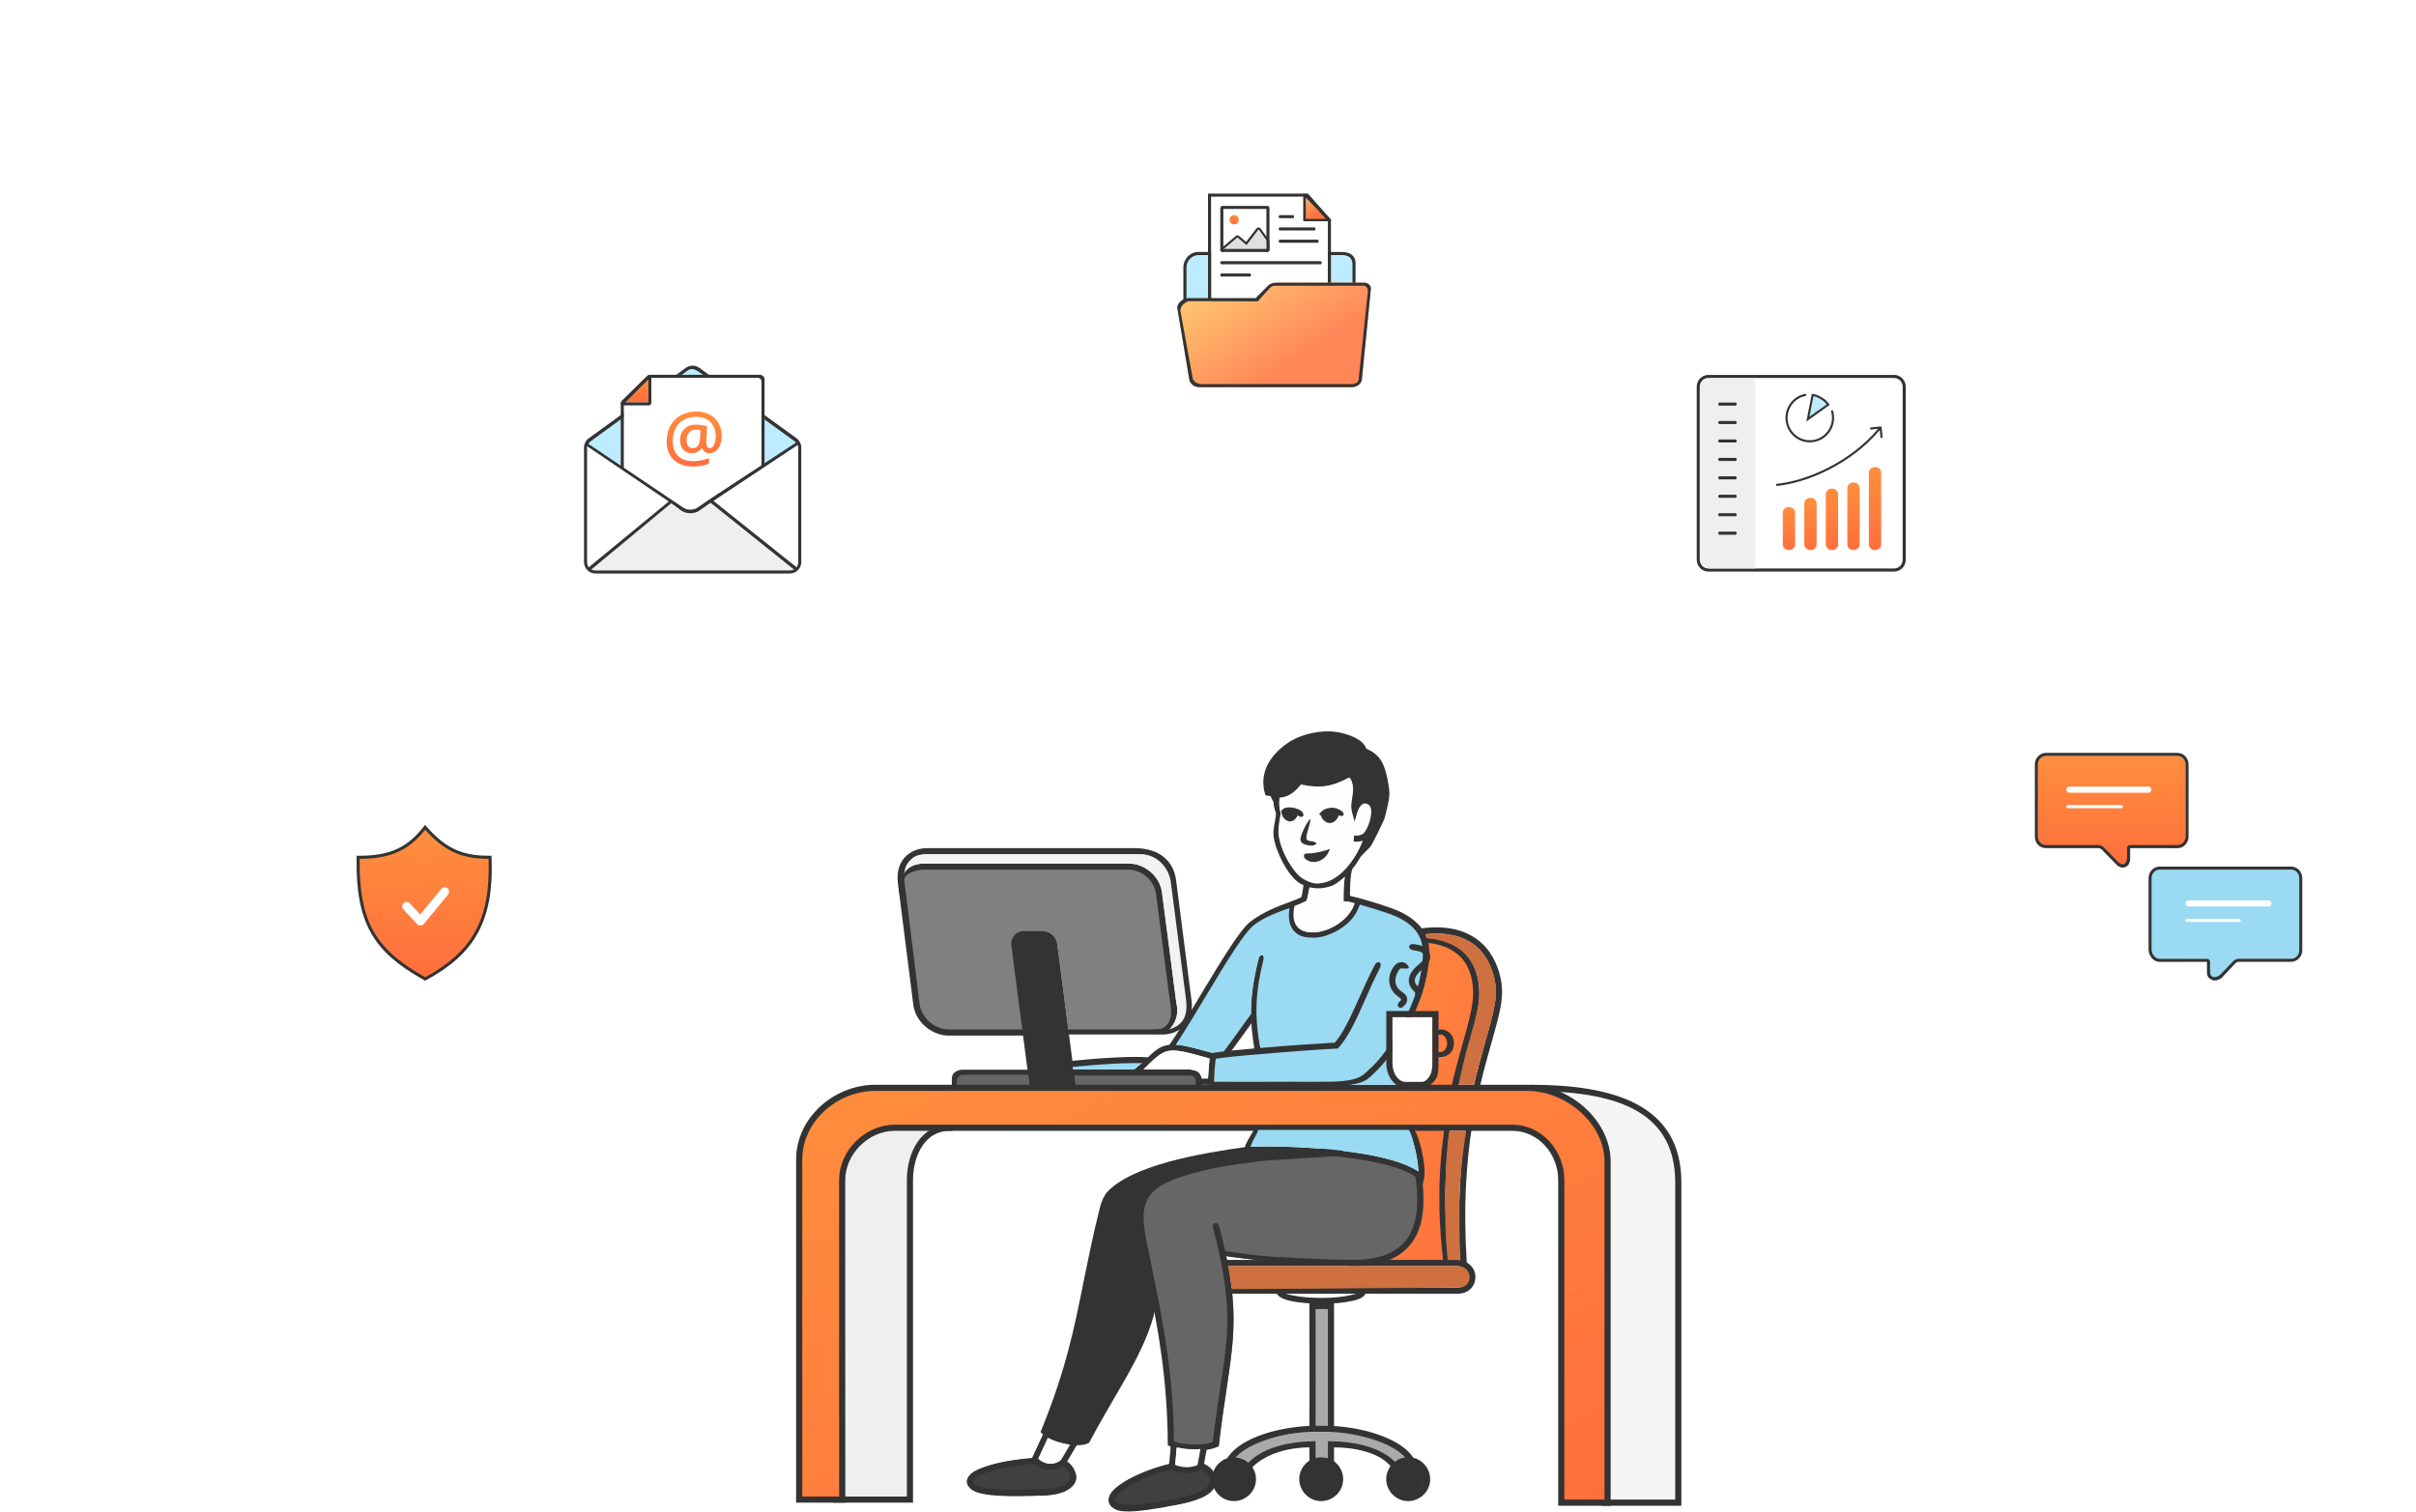 <svg width="786" height="492" viewBox="0 0 786 492" fill="none" xmlns="http://www.w3.org/2000/svg"><path fill-rule="evenodd" clip-rule="evenodd" d="M394 458.072l58-.072V45h-14.348v-2H454c.07 135.439 0 280.561 0 416h-60v-.928z" fill="#fff"/><path fill-rule="evenodd" clip-rule="evenodd" d="M361 45c5.132-11.11 14.945-20.613 26.041-27.321C403.547 7.756 426.834 2.306 438 0v45h-77z" fill="#fff"/><path d="M239 212h-2v246h2V212zM223 213.5l-4 .5v244h4V213.5zM308 212h-1v245h1V212z" fill="#fff"/><path fill-rule="evenodd" clip-rule="evenodd" d="M307 212v247h28V214.142L307 212z" fill="#fff"/><path fill-rule="evenodd" clip-rule="evenodd" d="M221.5 214l15.898-2H307l27.792 1.611-.139 2.013L307 214h-69.602l-15.979 2 .081-2zM593.495 458.056V135.439h-52.502V333.27l-1.522.05V133.917h55.545v324.139h-1.521zM696.964 458.714l-34.989.103V303H699v155.714h-2.036L697 305h-33v153h32.965l-.001.714z" fill="#fff"/><path fill-rule="evenodd" clip-rule="evenodd" d="M697 459V326h37v132.379h-2V328h-33v131h-2z" fill="#fff"/><path d="M578.448 334.306h-1.522V457.57h1.522V334.306zM786 460v-2H0l-9e-8 2H786z" fill="#fff"/><path fill-rule="evenodd" clip-rule="evenodd" d="M659 248h-44v8h44v-8zm0 120h-44v8h44v-8zm-42.65-60H659v8h-44v-8h1.35zM659 428h-44v8h44v-8zm-42.65-150H659v8h-44v-8h1.35zM659 398h-44v8h44v-8zm-42.65-60H659v8h-44v-8h1.35zM659 263h-44v8h44v-8zm-42.65 120H659v8h-44v-8h1.35zM659 323h-44v8h44v-8zm-42.65 120H659v8h-44v-8h1.35zM659 293h-44v8h44v-8zm-42.65 120H659v8h-44v-8h1.35zM659 353h-44v8h44v-8zM726 334h-21v3h21v-3zm0 64h-21v3h21v-3zm-21-32h21v3h-21v-3zm21 64h-21v3h21v-3zm-21-80h21v3h-21v-3zm21 64h-21v3h21v-3zm-21-32h21v3h-21v-3zm21 64h-21v3h21v-3zm-21-104h21v3h-21v-3zm21 64h-21v3h21v-3zm-21-32h21v3h-21v-3zm21 64h-21v3h21v-3zm-21-80h21v3h-21v-3zm21 64h-21v3h21v-3zm-21-32h21v3h-21v-3zM335.951 127H385v333h-50V127h.951z" fill="#fff"/><path fill-rule="evenodd" clip-rule="evenodd" d="M339 111h43v18h-43v-18zm41 2h-39v14h39v-14zM666 304.965V241h-58v217h-2V239h62l-.085 65.965H666zM578.277 335.601h-63.965v123.977h-1.472V334.031h65.437v1.57zM197 294v86h2v-88h-67v87.743h2V294h63zm-7 7h-48v8h48v-8zm-47.057 32H190v8h-48v-8h.943zM190 317h-48v8h48v-8zm-46.528 32H190v8h-48v-8h1.472zM190 365h-48v8h48v-8z" fill="#fff"/><path fill-rule="evenodd" clip-rule="evenodd" d="M522 334v-53h-53v177.57h-2V279h56v55h-1z" fill="#fff"/><path opacity=".9" fill-rule="evenodd" clip-rule="evenodd" d="M245 221h5v237h-5V221zm17 0h-5v237h5V221zm36 0h-5v237h5V221zm-17 0h5v237h-5V221zm-7 0h-5v237h5V221z" fill="#fff"/><path fill-rule="evenodd" clip-rule="evenodd" d="M360 54h80v3h-80v-3zm0 94h80v3h-80v-3zm80 94h-80v3h80v-3zM360 78h80v3h-80v-3zm80 94h-80v3h80v-3zm-80 94h80v3h-80v-3zm80-200h-80v3h80v-3zm-80 94h80v3h-80v-3zm80 94h-80v3h80v-3zM360 90h80v3h-80v-3zm80 94h-80v3h80v-3zm-80 94h80v3h-80v-3zm80-177h-80v3h80v-3zm-80 94h80v3h-80v-3zm79 94h-79v3h79v-3zm-58-164h59v3h-59v-3zm59 94h-80v3h80v-3zm-80 94h80v3h-80v-3zm80-200h-60v3h60v-3zm-80 94h80v3h-80v-3zm80 94h-80v3h80v-3zm-80-164h80v3h-80v-3zm80 94h-80v3h80v-3zm-80 94h80v3h-80v-3zm80 34h-80v3h80v-3zm-80 71h80v3h-80v-3zm80-12h-80v3h80v-3zm-80 24h80v3h-80v-3z" fill="#fff"/><path d="M138 422h-31v22h31v-22zM101 422H70v22h31v-22zM101 394H70v22h31v-22zM138 394h-31v22h31v-22zM174 394h-31v22h31v-22zM211 394h-31v22h31v-22zM174 422h-31v22h31v-22zM211 422h-31v22h31v-22z" fill="#fff"/><path fill-rule="evenodd" clip-rule="evenodd" d="M221 458v-77H60v77h-2v-79h165v79h-2zM521.016 459l19.984-.019V279h-28v180h8.016zM582.153 458l12.847-.013V334h-18v124h5.153z" fill="#fff"/><path fill-rule="evenodd" clip-rule="evenodd" d="M347.626 335.341v.145c5.728 0 24.184.875 28.427 0 .848-.145 1.626-.364 2.333-.801.708-.437 1.273-1.02 1.768-1.676.495-.656.849-1.457.99-2.332.212-.874.283-1.821.142-2.768-1.203-12.606-3.253-25.794-4.88-38.472-.141-1.093-.495-2.186-.99-3.133-.565-1.02-1.272-1.895-2.05-2.696-.849-.729-1.768-1.384-2.829-1.822-.99-.437-2.051-.655-3.111-.655h-67.603c-4.782 0-6.979 3.801-6.222 8.087 1.533 12.431 2.98 24.863 4.384 37.306.579 4.774 4.883 8.962 9.758 8.962H333l-3.76-27.615v-.291-.292c0-.51.071-1.02.283-1.53.142-.51.425-.947.778-1.311.354-.365.707-.729 1.131-.947.425-.219.92-.365 1.415-.438h6.081c.637 0 1.202.146 1.768.365.566.218 1.131.583 1.626 1.02.495.437.849.947 1.132 1.53.283.583.495 1.166.566 1.749l3.606 27.615z" fill="gray"/><path fill-rule="evenodd" clip-rule="evenodd" d="M389.351 353.799h-39.642l-.491-4.272h38.242c.28 0 .56.072.771.143.28.142.49.284.7.498.21.214.35.427.49.712.07.285.14.498.14.783v2.136h-.21zm-54.771-4.129l.49 4.057h-24.093v-2.135c0-.285.07-.57.14-.783.07-.214.21-.427.42-.641l.07-.071c.21-.214.42-.356.701-.427.28-.071.49-.143.77-.143h21.502v.143z" fill="#666"/><path fill-rule="evenodd" clip-rule="evenodd" d="M349.779 478.96c.21.63.35 1.191.35 1.751 0 .911-.35 1.891-1.191 2.802-.56.63-1.401 1.19-2.521 1.681-.981.42-2.241.84-3.712 1.05-1.261.21-2.732.35-4.483.35-.49 0-1.191 0-2.031.07h-.14c-5.463.14-16.81.351-19.891-2.031-.28-.21-.561-.49-.771-.7-.28-.28-.49-.631-.63-.981-.28-.63-.21-1.33.07-1.961.21-.42.49-.77.84-1.191.421-.42.911-.77 1.541-1.12.561-.35 1.261-.631 1.961-.911 2.102-.84 4.903-1.611 7.845-2.171 3.082-.56 6.373-.98 9.525-1.191l.841-.07.63.561c.49.42 1.051.77 1.611 1.05.56.21 1.191.421 1.821.421.56.07 1.121 0 1.751-.141.56-.14 1.121-.42 1.681-.77l1.051-.7 1.05.7c.42.28.771.56 1.121.911.35.35.63.7.91 1.05.28.49.561 1.051.771 1.541zm34.249-1.751c.771.14 1.541.21 2.241.21.701 0 1.401-.07 1.961-.28.561-.14 1.051-.35 1.471-.63l.841-.561.91.351c.421.21.911.42 1.331.7.42.28.77.56 1.121.91.42.421.77.981 1.05 1.541.28.561.421 1.191.561 1.821.07.35.07.771 0 1.191-.07.35-.14.7-.351 1.051-.14.35-.35.7-.63 1.05-.21.28-.49.631-.84.911-1.611 1.471-4.203 2.451-6.934 3.222-2.592.7-5.393 1.19-7.635 1.54l-1.541.281c-1.26.21-2.731.42-4.202.63-1.471.21-2.872.35-4.132.42-1.261.07-2.522.14-3.502.07-1.191-.07-2.242-.28-2.942-.7-.35-.21-.63-.35-.91-.561-.351-.28-.561-.56-.771-.84-.35-.56-.49-1.191-.42-1.821.07-.49.21-.981.49-1.471.28-.49.701-.98 1.191-1.471.42-.42.98-.91 1.611-1.33 1.611-1.191 3.782-2.452 6.163-3.502 2.452-1.121 5.113-2.102 7.775-2.872l.7-.21c.14-.07.42-.14.77-.21l.631-.14 1.331-.281.63.281c.63.28 1.331.49 2.031.7z" fill="#404040"/><path d="M432 424h1v41h-6.004l.004-1.004c.039-8.677.026-17.321.013-25.978-.007-4.334-.013-8.672-.013-13.018v-1H432zm0 0v1m0-1v1m0 0h-4 4zm-.292-1h.002-.002zm0 0h-.001m.001 0h-.001m0 0h-.002m.002 0h-.002m0 0h-.002m.002 0h-.002m0 0h-.001m.001 0h-.001m0 0h-.002m.002 0h-.002m0 0h-.002m.002 0h-.002m0 0h-.001m.001 0h-.001m0 0h-.002m.002 0h-.002m0 0h-.002m.002 0h-.002m0 0h-.002m.002 0h-.002m0 0h-.001m.001 0h-.001m0 0h-.002m.002 0h-.002m0 0h-.002m.002 0h-.002m0 0h-.001m.001 0h-.001m0 0h-.002m.002 0h-.002m0 0h-.002m.002 0h-.002m0 0h-.001m.001 0h-.001m0 0h-.002m.002 0h-.002m0 0h-.002m.002 0h-.002m0 0h-.002m.002 0h-.002m0 0h-.001m.001 0h-.001m0 0h-.002m.002 0h-.002m0 0h-.002m.002 0h-.002m0 0h-.001m.001 0h-.001m0 0h-.002m.002 0h-.002m0 0h-.002m.002 0h-.002m0 0h-.001m.001 0h-.001m0 0h-.002m.002 0h-.002m0 0h-.002m.002 0h-.002m0 0h-.002m.002 0h-.002m0 0h-.001m.001 0h-.001m0 0h-.002m.002 0h-.002m0 0h-.002m.002 0h-.002m0 0h-.001m.001 0h-.001m0 0h-.002m.002 0h-.002m0 0h-.002m.002 0h-.002m0 0h-.001m.001 0h-.001m0 0h-.002m.002 0h-.002m0 0h-.002m.002 0h-.002m0 0h-.001m.001 0h-.001m0 0h-.002m.002 0h-.002m0 0h-.002m.002 0h-.002m0 0h-.002m.002 0h-.002m0 0h-.001m.001 0h-.001m0 0h-.002m.002 0h-.002m0 0h-.002m.002 0h-.002m0 0h-.001m.001 0h-.001m0 0h-.002m.002 0h-.002m0 0h-.002m.002 0h-.002m0 0h-.001m.001 0h-.001m0 0h-.002m.002 0h-.002m0 0h-.002m.002 0h-.002m0 0h-.002m.002 0h-.002m0 0h-.001m.001 0h-.001m0 0h-.002m.002 0h-.002m0 0h-.002m.002 0h-.002m0 0h-.001m.001 0h-.001m0 0h-.002m.002 0h-.002m0 0h-.002m.002 0h-.002m0 0h-.001m.001 0h-.001m0 0h-.002m.002 0h-.002m0 0h-.002m.002 0h-.002m0 0h-.002m.002 0h-.002m0 0h-.001m.001 0h-.001m0 0h-.002m.002 0h-.002m0 0h-.002m.002 0h-.002m0 0h-.001m.001 0h-.001m0 0h-.002m.002 0h-.002m0 0h-.002m.002 0h-.002m0 0h-.001m.001 0h-.001m0 0h-.002m.002 0h-.002m0 0h-.002m.002 0h-.002m0 0h-.002m.002 0h-.002m0 0h-.001m.001 0h-.001m0 0h-.002m.002 0h-.002m0 0h-.002m.002 0h-.002m0 0h-.001m.001 0h-.001m0 0h-.002m.002 0h-.002m0 0h-.002m.002 0h-.002m0 0h-.001m.001 0h-.001m0 0h-.002m.002 0h-.002m0 0h-.002m.002 0h-.002m0 0h-.002m.002 0h-.002m0 0h-.001m.001 0h-.001m0 0h-.002m.002 0h-.002m0 0h-.002m.002 0h-.002m0 0h-.001m.001 0h-.001m0 0h-.002m.002 0h-.002m0 0h-.002m.002 0h-.002m0 0h-.001m.001 0h-.001m0 0h-.002m.002 0h-.002m0 0h-.002m.002 0h-.002m0 0h-.002m.002 0h-.002m0 0h-.001m.001 0h-.001m0 0h-.002m.002 0h-.002m0 0h-.002m.002 0h-.002m0 0h-.001m.001 0h-.001m0 0h-.002m.002 0h-.002m0 0h-.002m.002 0h-.002m0 0h-.001m.001 0h-.001m0 0h-.002m.002 0h-.002m0 0h-.002m.002 0h-.002m0 0h-.001m.001 0h-.001m0 0h-.002m.002 0h-.002m0 0h-.002m.002 0h-.002m0 0h-.002m.002 0h-.002m0 0h-.001m.001 0h-.001m0 0h-.002m.002 0h-.002m0 0h-.002m.002 0h-.002m0 0h-.001m.001 0h-.001m0 0h-.002m.002 0h-.002m0 0h-.002m.002 0h-.002m0 0h-.001m.001 0h-.001m0 0h-.002m.002 0h-.002m0 0h-.002m.002 0h-.002m0 0h-.002m.002 0h-.002m0 0h-.001m.001 0h-.001m0 0h-.002m.002 0h-.002m0 0h-.002m.002 0h-.002m0 0h-.001m.001 0h-.001m0 0h-.002m.002 0h-.002m0 0h-.002m.002 0h-.002m0 0h-.001m.001 0h-.001m0 0h-.002m.002 0h-.002m0 0h-.002m.002 0h-.002m0 0h-.002m.002 0h-.002m0 0h-.001m.001 0h-.001m0 0h-.002m.002 0h-.002m0 0h-.002m.002 0h-.002m0 0h-.001m.001 0h-.001m0 0h-.002m.002 0h-.002m0 0h-.002m.002 0h-.002m0 0h-.001m.001 0h-.001m0 0h-.002m.002 0h-.002m0 0h-.002m.002 0h-.002m0 0h-.002m.002 0h-.002m0 0h-.001m.001 0h-.001m0 0h-.002m.002 0h-.002m0 0h-.002m.002 0h-.002m0 0h-.001m.001 0h-.001m0 0h-.002m.002 0h-.002m0 0h-.002m.002 0h-.002m0 0h-.001m.001 0h-.001m0 0h-.002m.002 0h-.002m0 0h-.002m.002 0h-.002m0 0h-.002m.002 0h-.002m0 0h-.001m.001 0h-.001m0 0h-.002m.002 0h-.002m0 0h-.002m.002 0h-.002m0 0h-.001m.001 0h-.001m0 0h-.002m.002 0h-.002m0 0h-.002m.002 0h-.002m0 0h-.001m.001 0h-.001m0 0h-.002m.002 0h-.002m0 0h-.002m.002 0h-.002m0 0h-.002m.002 0h-.002m0 0h-.001m.001 0h-.001m0 0h-.002m.002 0h-.002m0 0h-.002m.002 0h-.002m0 0h-.001m.001 0h-.001m0 0h-.002m.002 0h-.002m0 0h-.002m.002 0h-.002m0 0h-.001m.001 0h-.001m0 0h-.002m.002 0h-.002m0 0h-.002m.002 0h-.002m0 0h-.001m.001 0h-.001m0 0h-.002m.002 0h-.002m0 0h-.002m.002 0h-.002m0 0h-.002m.002 0h-.002m0 0h-.001m.001 0h-.001m0 0h-.002m.002 0h-.002m0 0h-.002m.002 0h-.002m0 0h-.001m.001 0h-.001m0 0h-.002m.002 0h-.002m0 0h-.002m.002 0h-.002m0 0h-.001m.001 0h-.001m0 0h-.002m.002 0h-.002m0 0h-.002m.002 0h-.002m0 0h-.002m.002 0h-.002m0 0h-.001m.001 0h-.001m0 0h-.002m.002 0h-.002m0 0h-.002m.002 0h-.002m0 0h-.001m.001 0h-.001m0 0h-.002m.002 0h-.002m0 0h-.002m.002 0h-.002m0 0h-.001m.001 0h-.001m0 0h-.002m.002 0h-.002m0 0h-.002m.002 0h-.002m0 0h-.002m.002 0h-.002m0 0h-.001m.001 0h-.001m0 0h-.002m.002 0h-.002m0 0h-.002m.002 0h-.002m0 0h-.001m.001 0h-.001m0 0h-.002m.002 0h-.002m0 0h-.002m.002 0h-.002m0 0h-.001m.001 0h-.001m0 0h-.002m.002 0h-.002m0 0h-.002m.002 0h-.002m0 0h-.002m.002 0h-.002m0 0h-.001m.001 0h-.001m0 0h-.002m.002 0h-.002m0 0h-.002m.002 0h-.002m0 0h-.001m.001 0h-.001m0 0h-.002m.002 0h-.002m0 0h-.002m.002 0h-.002m0 0h-.001m.001 0h-.001m0 0h-.002m.002 0h-.002m0 0h-.002m.002 0h-.002m0 0h-.002m.002 0h-.002m0 0h-.001m.001 0h-.001m0 0h-.002m.002 0h-.002m0 0h-.002m.002 0h-.002m0 0h-.001m.001 0h-.001m0 0h-.002m.002 0h-.002m0 0h-.002m.002 0h-.002m0 0h-.001m.001 0h-.001m0 0h-.002m.002 0h-.002m0 0h-.002m.002 0h-.002m0 0h-.002m.002 0h-.002m0 0h-.001m.001 0h-.001m0 0h-.002m.002 0h-.002m0 0h-.002m.002 0h-.002m0 0h-.001m.001 0h-.001m0 0h-.002m.002 0h-.002m0 0h-.002m.002 0h-.002m0 0h-.001m.001 0h-.001m0 0h-.002m.002 0h-.002m0 0h-.002m.002 0h-.002m0 0h-.001m.001 0h-.001m0 0h-.002m.002 0h-.002m0 0h-.002m.002 0h-.002m0 0h-.002m.002 0h-.002m0 0h-.001m.001 0h-.001m0 0h-.002m.002 0h-.002m0 0h-.002m.002 0h-.002m0 0h-.001m.001 0h-.001m0 0h-.002m.002 0h-.002m0 0h-.002m.002 0h-.002m0 0h-.001m.001 0h-.001m0 0h-.002m.002 0h-.002m0 0h-.002m.002 0h-.002m0 0h-.002m.002 0h-.002m0 0h-.001m.001 0h-.001m0 0h-.002m.002 0h-.002m0 0h-.002m.002 0h-.002m0 0h-.001m.001 0h-.001m0 0h-.002m.002 0h-.002m0 0h-.002m.002 0h-.002m0 0h-.001m.001 0h-.001m0 0h-.002m.002 0h-.002m0 0h-.002m.002 0h-.002m0 0h-.002m.002 0h-.002m0 0h-.001m.001 0h-.001m0 0h-.002m.002 0h-.002m0 0h-.002m.002 0h-.002m0 0h-.001m.001 0h-.001m0 0h-.002m.002 0h-.002m0 0h-.002m.002 0h-.002m0 0h-.001m.001 0h-.001m0 0h-.002m.002 0h-.002m0 0h-.002m.002 0h-.002m0 0h-.002m.002 0h-.002m0 0h-.001m.001 0h-.001m0 0h-.002m.002 0h-.002m0 0h-.002m.002 0h-.002m0 0h-.001m.001 0h-.001m0 0h-.002m.002 0h-.002m0 0h-.002m.002 0h-.002m0 0h-.001m.001 0h-.001m0 0h-.002m.002 0h-.002m0 0h-.002m.002 0h-.002m0 0h-.002m.002 0h-.002m0 0h-.001m.001 0h-.001m0 0h-.002m.002 0h-.002m0 0h-.002m.002 0h-.002m0 0h-.001m.001 0h-.001m0 0h-.002m.002 0h-.002m0 0h-.002m.002 0h-.002m0 0h-.001m.001 0h-.001m0 0h-.002m.002 0h-.002m0 0h-.002m.002 0h-.002m0 0h-.002m.002 0h-.002m0 0h-.001m.001 0h-.001m0 0h-.002m.002 0h-.002m0 0h-.002m.002 0h-.002m0 0h-.001m.001 0h-.001m0 0h-.002m.002 0h-.002m0 0h-.002m.002 0h-.002m0 0h-.001m.001 0h-.001m0 0h-.002m.002 0h-.002m0 0h-.002m.002 0h-.002m0 0h-.001m.001 0h-.001m0 0h-.002m.002 0h-.002m0 0h-.002m.002 0h-.002m0 0h-.002m.002 0h-.002m0 0h-.001m.001 0h-.001m0 0h-.002m.002 0h-.002m0 0h-.002m.002 0h-.002m0 0h-.001m.001 0h-.001m0 0h-.002m.002 0h-.002m0 0h-.002m.002 0h-.002m0 0h-.001m.001 0h-.001m0 0h-.002m.002 0h-.002m0 0h-.002m.002 0h-.002m0 0h-.002m.002 0h-.002m0 0h-.001m.001 0h-.001m0 0h-.002m.002 0h-.002m0 0h-.002m.002 0h-.002m0 0h-.001m.001 0h-.001m0 0h-.002m.002 0h-.002m0 0h-.002m.002 0h-.002m0 0h-.001m.001 0h-.001m0 0h-.002m.002 0h-.002m0 0h-.002m.002 0h-.002m0 0h-.002m.002 0h-.002m0 0h-.001m.001 0h-.001m0 0h-.002m.002 0h-.002m0 0h-.002m.002 0h-.002m0 0h-.001m.001 0h-.001m0 0h-.002m.002 0h-.002m0 0h-.002m.002 0h-.002m0 0h-.001m.001 0h-.001m0 0h-.002m.002 0h-.002m0 0h-.002m.002 0h-.002m0 0h-.002m.002 0h-.002m0 0h-.001m.001 0h-.001m0 0h-.002m.002 0h-.002m0 0h-.002m.002 0h-.002m0 0h-.001m.001 0h-.001m0 0h-.002m.002 0h-.002m0 0h-.002m.002 0h-.002m0 0h-.001m.001 0h-.001m0 0h-.002m.002 0h-.002m0 0h-.002m.002 0h-.002m0 0h-.002m.002 0h-.002m0 0h-.001m.001 0h-.001m0 0h-.002m.002 0h-.002m0 0h-.002m.002 0h-.002m0 0h-.001m.001 0h-.001m0 0h-.002m.002 0h-.002m0 0h-.002m.002 0h-.002m0 0h-.001m.001 0h-.001m0 0h-.002m.002 0h-.002m0 0h-.002m.002 0h-.002m0 0h-.002m.002 0h-.002m0 0h-.001m.001 0h-.001m0 0h-.002m.002 0h-.002m0 0h-.002m.002 0h-.002m0 0h-.001m.001 0h-.001m0 0h-.002m.002 0h-.002m0 0h-.002m.002 0h-.002m0 0h-.001m.001 0h-.001m0 0h-.002m.002 0h-.002m0 0h-.002m.002 0h-.002m0 0h-.001m.001 0h-.001m0 0h-.002m.002 0h-.002m0 0h-.002m.002 0h-.002m0 0h-.002m.002 0h-.002m0 0h-.001m.001 0h-.001m0 0h-.002m.002 0h-.002m0 0h-.002m.002 0h-.002m0 0h-.001m.001 0h-.001m0 0h-.002m.002 0h-.002m0 0h-.002m.002 0h-.002m0 0h-.001m.001 0h-.001m0 0h-.002m.002 0h-.002m0 0h-.002m.002 0h-.002m0 0h-.002m.002 0h-.002m0 0h-.001m.001 0h-.001m0 0h-.002m.002 0h-.002m0 0h-.002m.002 0h-.002m0 0h-.001m.001 0h-.001m0 0h-.002m.002 0h-.002m0 0h-.002m.002 0h-.002m0 0h-.001m.001 0h-.001m0 0h-.002m.002 0h-.002m0 0h-.002m.002 0h-.002m0 0h-.002m.002 0h-.002m0 0h-.001m.001 0h-.001m0 0h-.002m.002 0h-.002m0 0h-.002m.002 0h-.002m0 0h-.001m.001 0h-.001m0 0h-.002m.002 0h-.002m0 0h-.002m.002 0h-.002m0 0h-.001m.001 0h-.001m0 0h-.002m.002 0h-.002m0 0h-.002m.002 0h-.002m0 0h-.002m.002 0h-.002m0 0h-.001m.001 0h-.001m0 0h-.002m.002 0h-.002m0 0h-.002m.002 0h-.002m0 0h-.001m.001 0h-.001m0 0h-.002m.002 0h-.002m0 0h-.002m.002 0h-.002m0 0h-.001m.001 0h-.001m0 0h-.002m.002 0h-.002m0 0h-.002m.002 0h-.002m0 0h-.002m.002 0h-.002m0 0h-.001m.001 0h-.001m0 0h-.002m.002 0h-.002m0 0h-.002m.002 0h-.002m0 0h-.001m.001 0h-.001m0 0h-.002m.002 0h-.002m0 0h-.002m.002 0h-.002m0 0h-.001m.001 0h-.001m0 0h-.002m.002 0h-.002m0 0h-.002m.002 0h-.002m0 0h-.002m.002 0h-.002m0 0h-.001m.001 0h-.001m0 0h-.002m.002 0h-.002m0 0h-.002m.002 0h-.002m0 0h-.001m.001 0h-.001m0 0h-.002m.002 0h-.002m0 0h-.002m.002 0h-.002m0 0h-.001m.001 0h-.001m0 0h-.002m.002 0h-.002m0 0H431m.002 0H431m0 0h-.001m.001 0h-.001m0 0h-.002m.002 0h-.002m0 0h-.002m.002 0h-.002m0 0h-.002m.002 0h-.002m0 0h-.001m.001 0h-.001m0 0h-.002m.002 0h-.002m0 0h-.002m.002 0h-.002m0 0h-.001m.001 0h-.001m0 0h-.002m.002 0h-.002m0 0h-.002m.002 0h-.002m0 0h-.001m.001 0h-.001m0 0h-.002m.002 0h-.002m0 0h-.002m.002 0h-.002m0 0h-.002m.002 0h-.002m0 0h-.001m.001 0h-.001m0 0h-.002m.002 0h-.002m0 0h-.002m.002 0h-.002m0 0h-.001m.001 0h-.001m0 0h-.002m.002 0h-.002m0 0h-.002m.002 0h-.002m0 0h-.001m.001 0h-.001m0 0h-.002m.002 0h-.002m0 0h-.002m.002 0h-.002m0 0h-.002m.002 0h-.002m0 0h-.001m.001 0h-.001m0 0h-.002m.002 0h-.002m0 0h-.002m.002 0h-.002m0 0h-.001m.001 0h-.001m0 0h-.002m.002 0h-.002m0 0h-.002m.002 0h-.002m0 0h-.001m.001 0h-.001m0 0h-.002m.002 0h-.002m0 0h-.002m.002 0h-.002m0 0h-.002m.002 0h-.002m0 0h-.001m.001 0h-.001m0 0h-.002m.002 0h-.002m0 0h-.002m.002 0h-.002m0 0h-.001m.001 0h-.001m0 0h-.002m.002 0h-.002m0 0h-.002m.002 0h-.002m0 0h-.001m.001 0h-.001m0 0h-.002m.002 0h-.002m0 0h-.002m.002 0h-.002m0 0h-.002m.002 0h-.002m0 0h-.001m.001 0h-.001m0 0h-.002m.002 0h-.002m0 0h-.002m.002 0h-.002m0 0h-.001m.001 0h-.001m0 0h-.002m.002 0h-.002m0 0h-.002m.002 0h-.002m0 0h-.001m.001 0h-.001m0 0h-.002m.002 0h-.002m0 0h-.002m.002 0h-.002m0 0h-.002.002z" fill="#AAA" stroke="#333" stroke-width="2"/><path fill-rule="evenodd" clip-rule="evenodd" d="M408.152 474.298c-.699.496-1.258.993-1.747 1.489l-.14.142-.14-.142c-.49-.425-1.119-.851-1.748-1.134-.629-.284-1.258-.426-1.957-.497l-.42-.071.28-.284c.209-.212.349-.354.559-.567.21-.213.419-.355.629-.567.839-.639 1.818-1.277 2.937-1.915 1.118-.568 2.377-1.135 3.705-1.631 2.307-.851 4.894-1.561 7.76-2.128 2.797-.497 4.984-.851 8.13-.993h7.111c3.076.142 6.013.496 8.739.993 2.797.496 5.383 1.206 7.691 2.057.978.354 1.957.78 2.796 1.205.909.426 1.678.851 2.447 1.348.559.354 1.119.709 1.608 1.135.489.354.909.78 1.328 1.205l.28.284-.42.071c-.699.071-1.398.213-2.027.496-.629.284-1.258.639-1.748 1.064l-.14.142-.139-.142c-.63-.709-1.469-1.347-2.447-1.986-.979-.638-2.168-1.205-3.496-1.702-.21-.071-.419-.142-.629-.213-.21-.07-.42-.141-.629-.212-1.818-.639-3.915-1.135-6.153-1.561-2.167-.354-4.614-.638-7.061-.78h-1.033l.194 5.178-.28-.071c-.349-.142-.699-.213-1.048-.284-.35-.071-.699-.071-1.049-.071-.349 0-.699 0-1.049.071-.349.071-.699.142-1.048.284l-.28.071v-5.178h-.909c-2.517.142-4.894.426-7.131.78-2.307.426-4.334.922-6.222 1.561-.559.212-1.049.354-1.538.567-.49.213-.979.426-1.398.638-.7.426-1.469.851-2.168 1.348z" fill="#AAA"/><path fill-rule="evenodd" clip-rule="evenodd" d="M431.866 476.367c.63.28 1.26.631 1.751 1.121.49.49.91 1.05 1.12 1.751.28.63.42 1.331.42 2.031 0 .7-.14 1.401-.42 2.031-.28.631-.63 1.261-1.12 1.751-.491.49-1.051.911-1.751 1.121-.631.28-1.331.42-2.032.42-.7 0-1.4-.14-2.031-.42-.63-.28-1.26-.631-1.751-1.121-.49-.49-.91-1.05-1.12-1.751-.28-.63-.421-1.331-.421-2.031 0-.7.141-1.401.421-2.031.28-.63.63-1.261 1.12-1.751.491-.49 1.051-.911 1.751-1.121.631-.28 1.331-.42 2.031-.42.701 0 1.401.14 2.032.42zm-25.495 2.872c.28.63.42 1.331.42 2.031 0 .7-.14 1.401-.42 2.031-.28.631-.63 1.261-1.12 1.751-.491.49-1.051.911-1.751 1.121-.631.28-1.331.42-2.032.42-.7 0-1.4-.14-2.031-.42-.63-.28-1.26-.631-1.751-1.121-.49-.49-.91-1.05-1.12-1.751-.28-.63-.421-1.331-.421-2.031 0-.7.141-1.401.421-2.031.28-.63.63-1.261 1.12-1.751.491-.49 1.051-.911 1.751-1.121.631-.28 1.331-.42 2.031-.42.701 0 1.401.14 2.032.42.63.28 1.26.631 1.751 1.121.42.56.84 1.121 1.12 1.751zm48.257-1.401c-.42.42-.84.981-1.05 1.611-.21.56-.35 1.191-.35 1.891 0 .63.14 1.331.35 1.891.28.63.63 1.121 1.05 1.611.421.42.981.841 1.611 1.051.561.21 1.191.35 1.891.35.631 0 1.331-.14 1.892-.35.63-.281 1.12-.631 1.61-1.051.421-.42.841-.981 1.051-1.611.21-.56.35-1.191.35-1.891s-.14-1.331-.35-1.891c-.28-.63-.63-1.121-1.051-1.611-.42-.42-.98-.84-1.61-1.05-.561-.211-1.191-.351-1.892-.351-.63 0-1.33.14-1.891.351-.56.21-1.12.56-1.611 1.05zm-1.4 1.401c.28-.63.63-1.261 1.12-1.751.491-.49 1.051-.911 1.751-1.121.631-.28 1.331-.42 2.031-.42.701 0 1.401.14 2.032.42.63.28 1.26.631 1.751 1.121.49.49.91 1.05 1.12 1.751.28.63.42 1.331.42 2.031 0 .7-.14 1.401-.42 2.031-.28.631-.63 1.261-1.12 1.751-.491.49-1.051.911-1.751 1.121-.631.28-1.331.42-2.032.42-.7 0-1.4-.14-2.031-.42-.63-.28-1.26-.631-1.751-1.121-.49-.49-.91-1.05-1.12-1.751-.281-.63-.421-1.331-.421-2.031 0-.7.14-1.401.421-2.031z" fill="#333"/><path fill-rule="evenodd" clip-rule="evenodd" d="M472.433 353.782H457.57c-.14-.913-.28-1.967-.42-3.09-.14-1.194-.21-2.458-.21-3.792-.07-1.615-.07-3.301-.07-4.986 0-1.896.07-3.862.14-5.758V336.015c1.401-2.528 2.661-5.126 3.782-7.654 1.05-2.458 1.891-4.916 2.451-7.163.28-1.124.561-2.317.771-3.441.21-1.124.42-2.247.56-3.371.14-1.053.21-2.036.21-3.019 0-.913 0-1.826-.07-2.669 0-.281-.07-.562-.07-.842-.07-.281-.07-.562-.14-.843l-.07-.281h.28c3.642.421 6.374 1.475 8.475 2.879 2.101 1.405 3.502 3.16 4.482 4.986 1.051 1.966 1.541 4.003 1.751 5.829.211 1.825.211 3.37.141 4.283-.281 4.003-1.611 8.848-3.292 14.747-1.191 4.143-2.578 8.918-3.838 14.326zm-12.201 13.693h9.665v.211c-.42 2.879-.7 5.899-.981 9.059-.28 3.16-.42 6.46-.49 9.972-.07 3.511 0 7.162.14 10.954.14 3.792.514 8.616.934 12.829l-31-.5-.331-.742h.21c5.323.071 9.456-.702 12.537-2.106 3.082-1.405 5.253-3.441 6.654-5.899 1.401-2.458 2.101-5.337 2.311-8.497.21-3.16 0-6.531-.42-9.972l-.14-.843 2.381-.351.14.843c.071.351.07.702.141 1.053.07.281.07.632.14.983l.56.562.35-1.404c.21-.843.21-2.177.07-3.722-.14-1.685-.49-3.652-.91-5.548-.28-1.264-.631-2.528-.981-3.722-.35-1.123-.7-2.106-1.121-2.879l-.14-.281h.281z" fill="url(#paint0_linear)"/><path fill-rule="evenodd" clip-rule="evenodd" d="M519.793 449.119v-72.053c0-3.214-.66-6.284-1.831-9.141-1.245-2.928-3.076-5.57-5.346-7.783-.952-.929-2.05-1.857-3.149-2.643-1.098-.785-2.343-1.499-3.588-2.071L505 355l1.025.071c11.424.5 20.944 1.571 27.681 5.142 6.738 3.642 11.392 9.91 11.392 20.836L546 488h-26l-.061-38.881h-.146z" fill="#F5F5F5"/><path d="M295.032 488h1V384c0-4.302 1.105-8.593 3.283-11.776 2.157-3.153 5.358-5.224 9.685-5.224v-2h-18.957C280.21 365 272 374.222 272 383.796V488h23.032z" fill="#EFEFEF" stroke="#333" stroke-width="2"/><path fill-rule="evenodd" clip-rule="evenodd" d="M377.375 422.577l-2.872 3.502v.14c-.28 1.261-.63 2.592-1.051 3.853-.42 1.33-.91 2.591-1.4 3.852-.491 1.261-1.121 2.591-1.751 3.922-.981 2.101-1.962 3.992-2.942 5.813-.981 1.821-1.961 3.642-3.082 5.533l-.21.351-.42.98c-.701 1.261-1.471 2.171-2.172 3.502-2.451 4.133-5.252 9.385-8.404 15.199-1.191.49-3.992.35-6.584-.21-2.171-.491-5.533-1.891-6.864-3.012 2.311-5.673 3.292-9.175 4.833-14.008l1.261-2.381.28-.981c1.821-5.673 3.152-10.926 4.342-16.039 1.191-5.183 2.242-10.156 3.222-15.339.77-3.782 1.541-7.634 2.381-11.486.841-3.992 1.821-8.265 3.012-12.817.07-.421.21-.771.35-1.191.14-.35.28-.7.42-1.051.141-.35.281-.7.491-.98.21-.28.35-.631.56-.911l.07-.07c1.891-2.101 4.763-3.922 8.125-5.533 3.362-1.541 7.284-2.871 11.486-4.062 4.063-1.121 8.265-2.031 12.467-2.802 4.203-.77 8.335-1.4 12.047-1.961l.63-.07v.07h.211c1.4-.14 3.642-.21 6.373-.21 2.452 0 5.393.07 8.545.21 4.132-.28 8.195-.56 12.327-.84.7-.07 1.401-.07 2.171-.21l.42 3.432c-.28 0-.63.07-.91.07-.42 0-2.101.14-4.413.28l-16.949 1.12c-2.451.14-4.133.281-4.273.281-2.451.28-4.902.63-7.284.98-2.451.35-4.832.771-7.144 1.261-2.311.49-4.622.98-6.794 1.611-2.171.63-4.272 1.33-6.233 2.101-5.533 2.241-7.915 4.973-8.615 8.545-.77 3.712.21 8.404 1.401 14.498.35 1.541.63 3.222.91 4.623l.841 4.202c.49 2.311.84 4.272 1.191 6.233z" fill="#333"/><path fill-rule="evenodd" clip-rule="evenodd" d="M431.297 375.28c2.171-.14 3.852-.28 4.343-.28h.35c1.19.14 2.381.28 3.712.42 1.191.14 2.381.35 3.502.491 3.992.63 7.704 1.4 10.996 2.381 3.012.91 5.603 1.961 7.564 3.152l.771.49.14.91c.49 3.572.7 7.074.42 10.366-.28 3.432-1.05 6.654-2.591 9.386-1.611 2.871-4.063 5.183-7.635 6.793-3.362 1.541-7.774 2.382-13.447 2.312h-.07c-3.922-.14-8.125-.28-12.397-.491-4.133-.21-8.195-.49-12.047-.77-3.292-.28-6.584-.56-9.525-.84-2.382-.281-4.623-.491-6.514-.841 1.541 7.284 2.241 13.168 2.381 18.561.21 7.564-.63 14.078-1.821 22.132-.14.841-.21 1.681-.35 2.521-.77 5.043-1.611 10.717-2.381 17.51l-.14 1.191-1.191.42c-.981.351-1.961.561-3.012.701-1.12.14-2.311.21-3.432.21-1.331 0-2.591-.14-3.712-.35-1.261-.21-2.451-.491-3.362-.771l-1.331-.49v-1.401c0-3.502-.14-6.864-.35-10.226-.21-3.292-.42-6.443-.7-9.385-.56-5.883-1.331-11.416-2.241-16.669-.841-5.183-1.821-10.226-2.802-15.129l-.07-.42c-.21-1.121-.42-2.311-.7-3.852-.351-1.751-.631-3.152-.911-4.553-1.261-6.374-2.311-11.346-1.401-15.619.911-4.552 3.782-7.914 10.296-10.506 2.101-.84 4.273-1.611 6.514-2.241 2.241-.63 4.552-1.191 7.004-1.681 2.451-.49 4.902-.91 7.284-1.261 2.451-.35 4.903-.7 7.354-.98.14 0 1.891-.14 4.413-.28l17.089-.911z" fill="#666"/><path fill-rule="evenodd" clip-rule="evenodd" d="M421.933 255.409c-.86 1.016-1.285 1.364-2.067 2.067-.531.479-1.523.762-1.523.762-.39.235-.914.696-1.305.852-.859.313-1.681-.078-2.619 0-.937 0-1.875-.078-2.735-.313-2.483-7.74 2.195-13.621 7.58-17.213 4.301-2.776 10.675-4.171 15.824-3.312 3.714.619 8.445 2.369 9.416 5.406 5.106 2.095 6.013 5.861 6.955 10.194.659 3.627.782 4.734 0 8.333-.079.391-1.037 4.214-1.037 4.214s-3.85 8.499-4.808 9.362L441.457 280l5.435-14.463c.768-5.889-3.069-5.89-6.398-1.895-.326-2.89 1.547-5.973.963-8.777-1.344-6.185-6.064-2.214-9.952-.436-2.813 1.564-7.853-1.053-9.572.98zM498 353c27 0 49 6.5 49 31.75V490h-26.124l1.624-2H545V384.75c0-24.457-21.5-29.7-47-29.7V353z" fill="#333"/><path d="M507.93 488v1H523V378.031c0-6.568-3.32-12.581-8.189-16.928-4.868-4.346-11.365-7.103-17.874-7.103H284.805C271.864 354 260 364.292 260 377.366V488h14v-1l-.02-102.992v-.001c0-9.022 8.042-17.007 17.02-17.007h201c8.967 0 15.93 7.922 15.93 16.959V488z" fill="url(#paint1_linear)" stroke="#333" stroke-width="2"/><path fill-rule="evenodd" clip-rule="evenodd" d="M426.262 287.542c-.07.35-.21 1.12-.35 1.891-.21 1.26-.42 2.731-.7 3.502l-.14.42-.421.21c-1.54.7-3.081 1.261-4.692 1.891-3.852 1.471-7.915 3.012-11.907 6.023-3.082 2.312-9.035 12.117-15.129 22.273-3.852 6.374-7.774 12.817-11.136 17.79l-1.611-1.121c3.362-4.832 7.284-11.346 11.066-17.72 6.234-10.295 12.257-20.311 15.619-22.832 4.203-3.152 8.475-4.763 12.397-6.234 1.471-.56 2.872-1.051 4.133-1.681.21-.7.35-1.751.49-2.731.14-.771.21-1.541.35-2.032l2.031.351zm-17.44 43.144l-1.61-1.191c-1.331 1.751-2.662 3.642-3.993 5.533-1.891 2.662-3.782 5.323-5.603 7.705l1.541 1.19c1.821-2.381 3.712-5.042 5.673-7.704 1.401-1.891 2.662-3.782 3.992-5.533z" fill="#333"/><path fill-rule="evenodd" clip-rule="evenodd" d="M411.344 312.406c-3.432 13.517-2.382 20.942-1.331 28.436l.21 1.471-1.961.28-.21-1.401c-1.121-7.634-2.171-15.269 1.331-29.136.56-2.102 2.451-1.471 1.961.35zm-.21 39.782v2.382l-1.961-.07v-1.191-1.121h1.961zm-1.121 14.078c.28 1.121-.63 2.732-1.611 4.413-.56.91-1.05 1.821-1.331 2.521 6.374-.35 21.993 0 35.3 2.101 7.915 1.261 15.129 3.152 19.121 5.954-.07-1.821-.42-4.273-.98-6.724-.771-3.292-1.822-6.374-2.732-7.354l1.626-.512c1.191 1.26 2.226 3.874 3.067 7.446.84 3.642 1.26 7.494.84 9.315l-.42 1.751-1.261-1.261c-3.152-3.152-10.856-5.323-19.611-6.654-14.078-2.241-30.747-2.451-36-1.961l-.841.07-.21-.77c-.35-1.261.701-3.082 1.751-4.833.771-1.331 1.541-2.591 1.401-2.941l1.891-.561zm45.759-11.836c-.49-2.172-.513-4.623-.653-7.635-.141-3.642-.071-7.634.07-11.556l1.961.07c-.14 3.852-.211 7.844-.07 11.416.14 2.942.35 5.603.77 7.705h-2.078z" fill="#333"/><path fill-rule="evenodd" clip-rule="evenodd" d="M462.362 382c1.037 7.532 1.106 15.064-2.073 20.748-3.18 5.755-9.539 9.521-21.289 9.237l.069-1.99c10.921.214 16.727-3.126 19.561-8.242 2.903-5.187 2.834-12.292 1.797-19.469l1.935-.284zM376.534 422.228c-.42 2.872-1.05 5.533-1.891 8.195-.84 2.661-1.891 5.253-3.151 7.984-2.662 5.743-5.464 10.506-8.685 16.039-2.452 4.203-5.183 8.895-8.335 14.779l-.14.28-.28.14c-1.471.84-4.763.84-7.915.14-2.731-.63-5.533-1.751-7.144-3.292l-.49-.49.28-.631c7.985-19.611 10.716-33.128 13.728-48.257 1.541-7.494 3.082-15.338 5.393-24.374.21-.84.49-1.68.84-2.451.351-.77.771-1.471 1.261-2.171l.07-.07c3.992-4.413 11.627-7.635 20.242-10.016 8.544-2.311 18.07-3.852 25.844-4.903l.28 1.961c-7.704 1.051-17.159 2.592-25.564 4.903-8.265 2.242-15.619 5.323-19.261 9.386-.42.49-.7 1.05-.981 1.68-.28.631-.49 1.331-.7 2.102-2.311 9.105-3.852 16.879-5.393 24.303-3.012 15.059-5.743 28.647-13.588 47.978 1.401 1.05 3.502 1.891 5.674 2.381 2.591.56 5.112.63 6.303.21 3.152-5.813 5.813-10.436 8.265-14.568 3.222-5.463 5.953-10.226 8.615-15.899 1.26-2.662 2.241-5.183 3.081-7.705.841-2.521 1.401-5.112 1.821-7.914l1.821.28z" fill="#333"/><path fill-rule="evenodd" clip-rule="evenodd" d="M437 376.049c-.29.07-6.593.424-13.04.848-6.593.423-13.33.847-13.62.918-4.999.636-10.142 1.342-14.996 2.261-4.854.989-9.49 2.19-13.62 3.815-11.953 4.733-10.504 11.657-7.896 24.091.289 1.554.652 3.109.941 4.663.218 1.06.507 2.684.87 4.239 2.97 14.977 6.085 30.944 6.302 52.209 1.594.565 4.057.989 6.665.989 2.101 0 4.202-.212 5.941-.777.797-6.924 1.666-12.717 2.463-17.803 2.681-17.592 4.129-27.341-2.391-51.998-.434-1.625 1.522-2.19 2.029-.353 6.592 24.868 5.071 34.759 2.391 52.633-.797 5.228-1.667 11.163-2.536 18.298l-.072.565-.58.212c-2.101.919-4.781 1.201-7.317 1.131-3.26-.071-6.375-.707-8.041-1.413l-.58-.283v-.636c-.145-21.406-3.26-37.444-6.23-52.492-.218-1.271-.507-2.543-.87-4.239-.362-1.766-.652-3.179-.942-4.592-2.752-13.494-4.346-20.982 9.201-26.352 4.202-1.695 8.983-2.967 13.982-3.885 4.999-.989 10.142-1.696 15.141-2.332.29-.07 7.1-.494 13.692-.918 6.376-.424 12.606-.848 12.896-.848l.217 2.049zM461.772 302.18c7.354-1.051 12.747 0 16.669 2.171 5.393 2.942 7.985 7.774 9.246 11.977.7 2.381.98 4.412.98 6.444 0 2.031-.28 3.992-.77 6.373-.631 3.012-1.611 6.304-2.662 10.156-1.26 4.482-2.636 9.245-3.966 15.128h-2.057c1.331-6.023 2.801-11.206 4.062-15.688 1.051-3.783 2.031-7.074 2.592-10.016.49-2.241.77-4.062.77-5.953 0-1.822-.28-3.713-.911-5.884-1.12-3.782-3.431-8.194-8.264-10.786-3.572-1.961-8.545-2.872-15.409-1.891l-.28-2.031zm17.09 64.436c-.911 5.884-1.611 12.467-1.961 19.822-.351 7.354-.281 15.408.28 24.373l.07 1.051h-2.101L475 410c-.56-8.615-.411-16.489-.061-23.633.351-7.424.981-13.436 1.962-19.46l1.961-.291z" fill="#333"/><path fill-rule="evenodd" clip-rule="evenodd" d="M399.594 419.209l74.445-.209c2.109 0 3.961-1.223 3.961-3.5 0-1.849-2.303-3.5-4-3.5h-75.5l-.5-2h76.039c3.08 0 5.961 2.297 5.961 5.5 0 3.356-2.514 5.5-5.719 5.5h-74.687v-1.791zM399 474.963c1.677-3.037 5.241-5.63 10.132-7.556 4.681-1.851 10.3-3.037 16.868-3.407v2c-6.289.296-11.628 1.556-16.17 3.333-4.471 1.778-7.686 4.074-9.083 6.667L399 474.963zM433 464c6.428.296 12.047 1.556 16.728 3.333 4.822 1.852 8.455 4.371 10.272 7.334l-1.677 1.111c-1.537-2.519-4.821-4.815-9.223-6.519-4.472-1.703-9.881-2.963-16.1-3.259v-2z" fill="#333"/><path fill-rule="evenodd" clip-rule="evenodd" d="M405.251 476.929C410.5 470.5 421 469 428 469v6.948h-2V471c-5.5 0-14 1.5-18.998 6.909l-1.751-.98zm26.755-.929v-7c7.802 0 17.828 1.542 22.994 8l-2 .909c-3.785-5.492-13-6.909-19-6.909v5h-1.994z" fill="#333"/><path fill-rule="evenodd" clip-rule="evenodd" d="M401.468 474.197c1.961 0 3.712.77 5.043 2.101 1.26 1.26 2.101 3.081 2.101 5.043 0 1.961-.771 3.712-2.101 5.042-1.261 1.261-3.082 2.102-5.043 2.102-1.961 0-3.712-.771-5.043-2.102-1.261-1.26-2.101-3.081-2.101-5.042 0-1.962.77-3.713 2.101-5.043 1.331-1.331 3.082-2.101 5.043-2.101zm3.572 3.502c-.911-.911-2.171-1.471-3.572-1.471-1.401 0-2.662.56-3.642 1.471-.911.91-1.471 2.171-1.471 3.572 0 1.4.56 2.661 1.471 3.642.91.91 2.171 1.47 3.642 1.47 1.401 0 2.661-.56 3.572-1.47.91-.911 1.471-2.172 1.471-3.642.07-1.401-.561-2.662-1.471-3.572zM458.13 474.197c1.962 0 3.713.77 5.043 2.101 1.261 1.26 2.102 3.081 2.102 5.043 0 1.961-.771 3.712-2.102 5.042-1.26 1.261-3.081 2.102-5.043 2.102-1.961 0-3.712-.771-5.042-2.102-1.261-1.26-2.102-3.081-2.102-5.042 0-1.962.771-3.713 2.102-5.043 1.33-1.331 3.081-2.101 5.042-2.101zm3.573 3.502c-.911-.911-2.172-1.471-3.573-1.471-1.4 0-2.661.56-3.642 1.471-.91.91-1.47 2.171-1.47 3.572 0 1.4.56 2.661 1.47 3.642.911.91 2.172 1.47 3.642 1.47 1.401 0 2.662-.56 3.573-1.47.91-.911 1.47-2.172 1.47-3.642.07-1.401-.49-2.662-1.47-3.572zM429.834 474.197c1.961 0 3.712.77 5.043 2.101 1.261 1.26 2.101 3.081 2.101 5.043 0 1.961-.77 3.712-2.101 5.042-1.261 1.261-3.082 2.102-5.043 2.102-1.961 0-3.712-.771-5.043-2.102-1.261-1.26-2.101-3.081-2.101-5.042 0-1.962.77-3.713 2.101-5.043 1.331-1.331 3.082-2.101 5.043-2.101zm3.642 3.431c-.91-.91-2.171-1.47-3.572-1.47-1.401 0-2.661.56-3.572 1.47-.91.911-1.471 2.172-1.471 3.572 0 1.401.561 2.662 1.471 3.643.911.91 2.171 1.47 3.572 1.47 1.401 0 2.662-.56 3.572-1.47.911-.911 1.471-2.172 1.471-3.643 0-1.33-.56-2.591-1.471-3.572zM444.332 420.477c0 1.33-1.821 2.381-4.763 2.941-2.521.561-5.953.841-9.735.841-3.782 0-7.214-.35-9.735-.841-2.942-.63-4.763-1.681-4.763-2.941h1.961c0 .28 1.191.63 3.152 1.05 2.381.49 5.673.841 9.315.841 3.642 0 6.934-.281 9.315-.841 1.961-.42 3.152-.77 3.152-1.05h2.101zM463.523 304.841c8.895.631 13.378 4.553 15.619 8.895 2.241 4.273 2.241 8.965 2.101 11.067-.28 4.132-1.681 9.035-3.361 15.058-1.191 4.343-2.317 8.825-3.578 14.358h-2.236c1.261-5.673 2.662-10.576 3.852-14.918 1.681-5.884 3.012-10.716 3.292-14.709.14-1.891.14-6.163-1.821-10.015-1.961-3.852-6.023-7.284-14.008-7.845l.14-1.891zm8.335 61.915c-.84 5.954-1.471 12.537-1.611 19.821-.14 7.285.21 15.339 1.261 24.164l-1.961.21c-1.051-8.895-1.401-17.019-1.261-24.444.14-7.424.817-13.797 1.658-19.751h1.914zM439.892 272.115c.971-2.163 5.116-3.139 5.324-4.813.416-2.79.138-4.464 0-4.603-.347-.279-.694-.489-1.04-.628-.278-.07-.555-.07-.832 0-.278.07-.555.279-.832.558-.416.488-.763 1.186-1.04 2.162l-.971 3.278c-.726-2.64-1.26-4.837-.901-7.602.346-2.79 1.133-5.444-.6-7.467-8 4.5-13.559 3.128-15.5 2.5-1.903 2.263-4.24 3.934-7.267 4.188v1.616c-.139 1.604.679 3.862.679 4.281-.139 2.232-1.026 4.158-.748 6.53.536 4.044 4.215 11.809 7.696 13.81 2.925 1.618 5.782 1.673 8.875.488 3.687-2.369 7.603-6.197 9.361-10.323.63-1.479-2.121-1.119-2.204-3.975zm6.649-10.992c-.415-.559-.548-.726-1.172-.935-.624-.21-1.817-.21-2.511 0-.416.139-.901.348-1.248.697v-.07c.416-3.348 2.284-6.745-1.718-9.715l-1.617-1.085c-7.119 6.964-15.247 2.71-16.495 4.802-.693.837-1.387 1.674-2.011 2.162-5.936 5.119-6.832-3.696-4.645-6.277 3.605-4.255 7.835-6.905 11.995-7.882 4.23-1.046 8.32-.418 11.648 1.884l.139.139.208.07c2.011.488 3.675 1.325 4.992 2.511 2.15 1.883 3.467 4.533 4.022 7.463.624 2.999.485 6.277-.277 9.416-.139.628-.525 1.782-.733 2.41.555-2.773-.248-5.147-.577-5.59zm-32.943-11.746c3.883-4.534 8.459-7.394 13.036-8.579 4.714-1.186 9.36-.489 13.035 2.022 2.288.558 4.16 1.535 5.685 2.86 2.497 2.162 4.022 5.231 4.646 8.509.693 3.278.485 6.836-.277 10.253-.832 3.627-2.427 6.975-4.577 9.556-.763 2.151-2.06 3.747-3.05 5.739-2.358 4.185-6.549 7.443-8.529 8.42-3.415 1.374-7.334 1.252-10.539-.628-4.014-2.266-8.089-10.622-8.667-15.275-.347-2.441.624-5.161.763-7.463 0-.418-.902-2.232-.763-3.697-1.923-3.18-3.126-8.344-.763-11.717zM334.13 337h-25.5c-5.586 0-10.83-4.576-11.5-10l-5-39.5c-1-7.5 3.92-11.5 9.5-11.5h67.5c8 0 12.716 4.156 13.5 10.5l5 39c1 7-3.939 11.145-9.368 11.145h-31.476V335h30.344c6.552-.416 9.214-3.862 8-10l-4.5-38c-.626-5.225-5-9-10-9h-69c-3 0-4.387.542-6 2.5-1.271 1.543-2 3.5-1 9.5l4.5 36.5c.556 4.64 4.799 8.5 9.5 8.5h25.204l.296 2z" fill="#333"/><path fill-rule="evenodd" clip-rule="evenodd" d="M335.071 354.25L329 307.5c-.187-2.371 1.5-4.5 4-4.5h6c2.569 0 4.712 1.915 5 4.5l6.059 46.75h-14.988z" fill="#333"/><path fill-rule="evenodd" clip-rule="evenodd" d="M292.5 290.5c-.136-.817-.232-3.933 0-4.5.631-1.544 1.597-2.588 3-3.5 1.333-.912 3.559-1.5 5.313-1.5h66.568c5.264 0 10.034 4.29 10.735 9.474L382.5 325c0 .14.386 2.456.456 2.597.211 2.315-.35 4.491-1.473 6.175-1.193 1.684-2.668 2.377-4.983 2.728H375V335h1.5c1.684-.211 2.658-.737 3.5-2 .912-1.263 1.132-3.228.922-5.123 0-.14-.352-2.737-.422-2.877l-4.419-34.175c-.583-4.371-4.649-7.825-9.081-7.825h-66.187c-2.701 0-6.238 1-6.813 3.5-.154.668 0 4.5 0 4.5l-1.5-.5zM389 354v-2.195c0-.471-.15-.969-.5-1.305-.35-.336-1.01-.5-1.5-.5h-38v-2h37.5c1.051 0 2.8.327 3.5 1 .7.673 1 1.491 1 2.5l-.025 2.5H389zm-53.719-4.262h-22.203c-.49 0-.981.452-1.331.789-.35.336-.443.807-.443 1.278v2.501h-1.639v-2.501c0-1.009-.019-1.951.681-2.624.701-.673 1.681-1.076 2.732-1.076h22.203v1.633z" fill="#333"/><path fill-rule="evenodd" clip-rule="evenodd" d="M395.024 344.835l-1.33-.351c-7.214-1.961-10.856-3.011-13.518-2.451-2.591.49-4.473 2.451-8.535 6.374L371 349l-2.5-.593 2.921-2.407c4.413-4.132 5.323-5.298 8.475-5.928 3.152-.56 6.864.42 14.428 2.521l1.331.351-.631 1.891zM421.429 294.405c-.98 3.852-.35 6.374 1.261 7.704.841.701 1.961 1.121 3.222 1.261 1.331.14 2.802.07 4.272-.35 4.623-1.191 9.386-4.833 10.506-9.946l1.961.42c-1.33 5.954-6.723 10.156-11.976 11.487-1.751.42-3.432.56-4.973.35-1.611-.21-3.082-.77-4.203-1.751-2.171-1.821-3.151-4.973-1.891-9.665l1.821.49z" fill="#333"/><path d="M339.576 466.243l-4.08 8.762 1.778.828 4.08-8.762-1.778-.828zM348.696 469.165l-3.744 6.33 1.688.998 3.744-6.329-1.688-.999z" fill="#333"/><path fill-rule="evenodd" clip-rule="evenodd" d="M345.857 477.067c-1.471.981-3.082 1.331-4.623 1.261-1.751-.14-3.362-.841-4.623-1.961-5.953.35-12.607 1.541-16.739 3.222-1.261.49-2.311 1.05-2.872 1.68-.42.351-.56.701-.42.981.07.28.35.56.771.84 2.521 1.962 13.447 1.751 18.7 1.611.911 0 1.681-.07 2.171-.07 3.362 0 5.744-.49 7.425-1.19 1.821-.771 2.521-1.821 2.521-2.662 0-.63-.28-1.401-.84-2.241-.421-.56-.911-1.051-1.471-1.471zm-4.483-.7c1.261.07 2.592-.281 3.782-1.191l.491-.35.56.28c1.121.56 2.031 1.401 2.731 2.381.771 1.121 1.191 2.382 1.191 3.362 0 1.541-1.121 3.292-3.712 4.483-1.821.84-4.553 1.401-8.195 1.401-.49 0-1.26 0-2.171.07-5.463.14-16.809.42-19.891-2.032-.701-.56-1.191-1.12-1.401-1.681-.42-1.12-.07-2.171.911-3.151.77-.771 2.031-1.471 3.502-2.031 4.412-1.821 11.556-3.082 17.79-3.362h.42l.28.28c1.051.77 2.311 1.401 3.712 1.541zM382.908 469.784l-.631 7.564-1.961-.21.63-7.494 1.962.14z" fill="#333"/><path fill-rule="evenodd" clip-rule="evenodd" d="M378.496 478.96c-5.183 1.471-10.296 3.783-13.308 6.094-1.051.77-1.821 1.541-2.241 2.241-.28.49-.35.911-.14 1.261.14.28.42.49.91.7.981.491 3.012.561 5.463.421 2.522-.141 5.463-.631 8.125-1.051l1.541-.28c4.482-.771 10.926-1.821 13.587-4.273.491-.42.841-.91.981-1.33.21-.421.21-.771.21-1.051-.21-1.051-.56-1.821-1.121-2.381-.49-.491-1.05-.841-1.681-1.121-1.19.77-2.801 1.121-4.482 1.191-1.681 0-3.572-.351-5.183-1.051-.42.07-.84.21-1.261.28-.49.07-.91.21-1.4.35zm-14.499 4.483c3.222-2.451 8.615-4.833 14.008-6.374.421-.14.911-.28 1.471-.42.49-.14 1.051-.28 1.611-.35l.35-.07.28.14c1.471.7 3.082 1.051 4.623 1.051 1.541 0 2.872-.421 3.782-1.051l.42-.35.491.14c1.19.35 2.171.98 3.011 1.821.841.84 1.401 1.961 1.611 3.432.14.7 0 1.471-.35 2.241-.28.63-.77 1.331-1.471 1.961-3.082 2.802-9.945 3.922-14.638 4.763-.49.07-.911.14-1.541.28-2.731.49-5.743.911-8.335 1.121-2.731.21-5.183.07-6.513-.631-.771-.42-1.331-.91-1.681-1.4-.631-1.051-.561-2.172.07-3.292.56-1.121 1.541-2.031 2.801-3.012z" fill="#333"/><path fill-rule="evenodd" clip-rule="evenodd" d="M411 312.5c-2.474 9.744-3 18-1 28.427 8-.427 16.379-1.014 24.5-1.427 2.942-3.432 5.409-9.687 8-15.5 1.541-3.432 2.562-5.906 4.312-9.268 1.051-1.961 2.835-1.891 1.854 0-1.681 3.222-3.292 6.794-4.762 10.226-2.732 6.163-5.323 12.046-8.615 15.688l-.28.281h-.421c-3.712.14-14.428.91-24.093 1.751-6.234.49-11.977 1.05-14.989 1.54-.07.701-.21 1.962-.35 3.222-.07.911.07 3.79 0 4.56 5.953.07 13.097 0 21.344 0 7.812 0 15.128.14 18 0 4.923-.197 6.386-.109 10-3 9.069-8.451 16.58-21.809 18.188-34.268.21-1.891.452-4.551.312-6.232-.28-3.082-2.147-5.675-4.178-7.496-2.101-1.891-4.903-3.222-7.774-4.202-2.522-.841-5.393-1.751-7.845-2.452-.42-.14-.283.14-.703 0-1.681 5.463-7.316 9.175-12.219 10.436-1.751.42-3.74.424-5.281.214-1.611-.21-2.379-.519-3.5-1.5-1.891-1.611-2.56-4.218-2-8-3.572 1.331-7.858 2.698-11.5 5.5-3.082 2.311-8.907 11.844-15 22-3.432 5.743-7.348 12.237-10.5 17 2.662.21 4.247.599 9.5 2l2.5.678c.7-.141 2.449-.281 3.5-.421 1.751-2.311 3.179-4.165 5-6.757 1.261-1.751 2.739-3.819 4-5.5-.07-4.763.609-10.646 2.5-18 .5-2 1.99-1.321 1.5.5zm-39 33c-2.381-.07-6.331-.161-9.202.049-4.483.21-9.315.631-13.798 1.051v1.4l20 .023s2.65-2.243 3-2.523zm86.332 22.194h-49c-.28.981-.448 1.248-1.079 2.369-.56.911-1.19 2.431-1.47 3.131 6.373-.35 21.992-.101 35.3 2 7.914 1.261 15.256 3.199 19.249 6-.07-1.821-.409-4.827-.969-7.279-.7-2.941-1.191-4.96-2.031-6.221zm-3.432-28.869c-.07 2.522 0 5.043.07 7.355.07 2.521.68 4.859 1.03 6.82h-17c3.432-.77 5.884-2.128 7.425-3.669l.7-.7c2.592-2.381 5.324-5.883 7.775-9.806z" fill="#9ADAF3"/><path fill-rule="evenodd" clip-rule="evenodd" d="M440.074 282c-.914 3.286-.879 7.638-.879 9.526 1.055.21 2.813.699 4.852 1.259 2.461.699 5.414 1.608 7.945 2.517 3.094 1.049 6.117 2.517 8.508 4.615 2.461 2.168 4.148 4.965 4.43 8.601.14 1.748.07 3.706-.211 5.664-.282 2.237-.774 4.545-1.336 6.782-1.266 4.755-3.656 10.279-6.539 15.314-2.953 5.104-6.399 9.789-9.633 12.796-.211.14-.422.42-.703.699-2.18 2.098-3.938 3.287-11.742 3.566-2.953.14-12.985 0-17.649 0-8.117 0-18.117 0-24.117-.339v-1.549c0-.979.07-2.447.211-3.845.141-1.888.351-3.776.492-4.196l.141-.629.633-.14c2.882-.49 9.14-1.049 15.961-1.678 9.281-.769 19.687-1.469 23.835-1.678 2.954-3.427 5.414-9.021 8.016-14.824 1.547-3.427 3.094-6.923 4.852-10.279 1.054-1.958 2.742-.979 1.757.909-1.687 3.216-3.304 6.782-4.781 10.209-2.742 6.153-5.344 12.027-8.648 15.663l-.282.279h-.421c-3.727.14-14.485.909-24.188 1.749-6.258.489-12.023 1.048-15.047 1.538-.07.699-.211 1.958-.351 3.216-.071.909-.11 3.486-.18 4.255 5.977.07 14.5 0 22.117 0 7.883 0 14.625.081 17.508-.059 7.031-.28 8.648-1.818 10.477-3.636.21-.21.421-.42.773-.699 3.094-2.867 6.398-7.343 9.211-12.307 2.812-4.895 5.133-10.209 6.328-14.824.563-2.168.984-4.405 1.266-6.573.211-1.888.281-3.636.14-5.314-.281-3.077-1.687-5.454-3.726-7.272-2.11-1.888-4.922-3.217-7.805-4.196-2.531-.839-5.414-1.748-7.875-2.447-2.672-.769-4.781-1.329-5.414-1.329l-.914-.07v-1.538c0-2.028-.07-5.384.984-9.02l2.004-.716z" fill="#333"/><path fill-rule="evenodd" clip-rule="evenodd" d="M345.997 469.785c-1.821-.42-3.572-.981-5.113-1.821l-2.871 6.233-.211.491c.981.91 2.242 1.541 3.572 1.611 1.191.07 2.452-.211 3.643-1.121l.63-1.121 2.311-3.992c-.56 0-1.261-.14-1.961-.28zM382.838 470.976l-.211 2.591-.28 3.152c1.261.49 2.662.77 3.993.7 1.26 0 2.451-.28 3.361-.77l.561-3.222.35-1.891c-.84.07-1.751.14-2.592.07-1.33 0-2.591-.14-3.712-.35-.56-.07-1.05-.21-1.47-.28zM428 287.5c7.381.339 12.911-7.649 15.39-13.916-.839.283-1.817.353-3.006.283l.14-1.979c1.398.141 2.377-.071 3.076-.707 1.608-1.464 3.527-7.46 1.887-9.118-1.96-1.585-3.264.313-3.775 2.121l-.978 3.322-.909-3.322c-.973-3.738 1.887-7.184-.869-11.168-5.456 2.984-9.444 3.608-15.699 2.262-1.902 2.273-3.79 4.048-6.92 4.312-.337 1.91-.14 3.41.338 5.066-.478 2.5-.955 4.829-.675 7.232.768 5.821 5.824 15.044 12 15.612zm9.5-2c-.35 2.474-.401 4.835-.401 6.248v1.555l.908.071c.35.071 1.608.269 2.727.551-1.468 4.736-6.362 8.001-10.696 9.061-1.468.353-2.936.495-4.264.353-1.258-.141-2.377-.565-3.216-1.272-1.538-1.272-2.237-3.675-1.398-7.28 1.306-.466 2.607-.999 3.845-1.625l.14-.424c.388-1.178.554-2.522.855-3.738 5 1 8.5-.5 11.5-3.5zM393.5 344.5c-6.933-2.014-10.942-3.075-13.5-2.5-2.356.504-4.433 2.404-8 6h14.5c1.01 0 2.827.281 3.5 1 .471.503.865 1.281 1 2h2c.067-1.294.5-6.5.5-6.5z" fill="#FEFEFE"/><path fill-rule="evenodd" clip-rule="evenodd" d="M474.344 412H399.5c.56 2.872.981 4.975 1.261 7.496L474.5 419c5 0 4.553-7-.156-7zm.156-59h5c1.331-5.673 2.584-9.987 3.845-14.33 1.05-3.782 2.031-7.074 2.591-10.015.49-2.242.771-4.063.771-5.954 0-1.821-.281-3.712-.911-5.883-.84-2.732-2.311-5.883-4.903-8.335h-.07v-.07c-.91-.84-2.031-1.681-3.222-2.311-3.291-1.821-7.844-2.732-13.937-2.101.14.28.259 1.058.399 1.338 8.545.7 12.976 4.478 15.218 8.75 2.241 4.273 2.042 8.551 1.902 10.653-.28 4.132-1.743 8.814-3.424 14.837-1.261 3.992-2.068 8.308-3.259 13.421zm-4.253 33.577c-.14 6.934-.158 15.088.753 23.423h2.5s1.22-.07 1.5 0c0 0-.41-16.629-.06-23.633.35-6.934 1.22-12.764 2.06-18.367h-5.5c-.84 5.673-1.183 11.573-1.253 18.577z" fill="#CE7040"/><path fill-rule="evenodd" clip-rule="evenodd" d="M429.134 264.989c.14-.14.14-.21.28-.35.84-1.051 1.961-1.611 3.362-1.751.84-.07 1.751 0 2.451.35.701.21 2.522 1.261 1.681 2.171-.28.35-1.261 0-1.331-.14-.49 1.331-1.19 2.031-2.031 2.381-.42.21-.91.21-1.26.14-.351 0-.841-.21-1.191-.49-.701-.42-1.121-1.12-1.331-1.891l-.63-.42zM422.41 265.48c-.14-.07-.14-.07-.21-.21-.42.98-.981 1.54-1.611 1.821-.42.21-.981.28-1.471.14-.42-.14-.84-.421-1.121-.631-.63-.56-1.12-1.611-1.12-2.521v-.28l.21-.21c.21-.211.35-.351.49-.421.771-.49 1.891-.49 3.012-.35 1.05.21 2.101.56 2.871 1.191.561.42.771 1.401.421 1.611-.35.42-1.191.14-1.471-.14zM432.636 276.265c-.07.421-.771 1.821-1.261 2.382-1.681 1.821-4.342 2.591-6.444 1.05-.98-.49-.98-2.031.14-1.961 2.242.07 5.884-.77 7.565-1.471zM423.074 273.175c.14 1.331 1.331 1.681 2.522 1.892 1.33.28 2.311 0 2.731-.631-.91-1.05-3.152-.35-3.292-1.541-.21-1.541 1.261-4.622 1.331-6.443-1.401 1.12-3.432 5.813-3.292 6.723z" fill="#333"/><path fill-rule="evenodd" clip-rule="evenodd" d="M380.889 287l4.996 38.5c.499 4.5-.5 8-5.496 9.5 2.076-2.07 2.993-4.537 2.498-7.5l-4.887-37c-.552-4.954-5.13-9.5-11.125-9.5h-65.918c-4.496 0-5.995 2-6.957 3.366 1.11-3.32 3.679-6.366 7.457-6.366h69.784c5.152 0 9.078 4.454 9.648 9z" fill="#F2F2F2"/><path fill-rule="evenodd" clip-rule="evenodd" d="M397.42 407c4.27.556 10.5 1.611 17.29 2 8.05.5 16.87.833 24.29 1v1.5c-7.56-.167-16.24-.5-24.29-1-6.86-.389-13.37-1.389-17.71-2l.42-1.5z" fill="#333"/><path d="M394 351h-4v2h4v-2z" fill="#333"/><path fill-rule="evenodd" clip-rule="evenodd" d="M373.382 346.025c-2.871-.14-6.513-.07-10.436.07-4.902.28-10.225.7-15.058 1.19l-.21-1.961c4.903-.49 10.225-.98 15.128-1.19 3.993-.21 7.705-.28 10.646-.07l-.07 1.961zM454.489 477.699c-.911.91-1.471 2.171-1.471 3.572 0 1.4.56 2.661 1.471 3.642.91.91 2.171 1.471 3.642 1.471 1.4 0 2.661-.561 3.572-1.471.91-.911 1.47-2.172 1.47-3.642 0-1.401-.56-2.662-1.47-3.572-.911-.911-2.172-1.471-3.572-1.471-1.401-.07-2.662.49-3.642 1.471zM392.783 470.485l-1.401 7.635-1.961-.35 1.401-7.635 1.961.35z" fill="#333"/><path fill-rule="evenodd" clip-rule="evenodd" d="M466 331.374v15.229c0 .904-.124 1.738-.31 2.503-.247.765-.557 1.53-.928 2.086-.372.556-.805.974-1.3 1.321-.495.278-.991.487-1.548.487h-4.828c-.557 0-1.053-.139-1.548-.487-.495-.278-.928-.765-1.3-1.321-.371-.626-.743-1.321-.928-2.086-.186-.765-.31-1.599-.31-2.503V331h13v.374z" fill="#fff"/><path fill-rule="evenodd" clip-rule="evenodd" d="M452.643 329H468v16.918c0 2.141-.065 4.144-1.141 5.595-1.142 1.52-2.688 2.487-4.435 2.487h-5.242c-1.747 0-3.292-.967-4.435-2.487-1.075-1.451-1.747-3.454-1.747-5.595V329h1.643zM466 331h-13v14.918c0 1.727.486 3.315 1.293 4.421.739 1.036 1.814 1.727 2.889 1.727h5.242c1.143 0 1.837-.622 2.576-1.727.806-1.106 1-2.694 1-4.421V331z" fill="#333"/><path fill-rule="evenodd" clip-rule="evenodd" d="M467 335.409c.228-.117.532-.175.835-.292.304-.059.608-.117.836-.117 1.291 0 2.494.565 3.329 1.5.684.818 1 1.831 1 3s-.316 2.24-1 3c-.759.877-2.038 1.5-3.329 1.5-.228 0-.532 0-.76-.058-.227-.059-.455-.117-.683-.176l.911-1.461c.076.059.152.059.304.059h.228c.532 0 .987-.293 1.367-.702.456-.526.759-1.285.759-2.162s-.303-1.636-.759-2.162c-.38-.468-.835-.702-1.367-.702-.076 0-.228 0-.304.059-.076 0-.228.058-.304.117L467 335.409zM456.3 315.154v.07l.07-.07h-.07zm0 .07c-.07 0-.07-.07-.14-.07h-.351c-.28.07-.56.28-.77.63-.841 1.261-1.191 2.592-1.051 3.852.14 1.121.771 2.172 1.961 3.012.911.63 1.681 1.261 1.821 2.311.141.841-.21 1.751-1.4 2.732-1.051.91-2.382-.49-1.121-1.681.42-.35.56-.63.56-.77-.07-.281-.49-.631-.98-.981-1.611-1.121-2.522-2.662-2.802-4.342-.28-1.751.21-3.572 1.331-5.253.56-.841 1.261-1.261 1.891-1.471.49-.14.981-.14 1.401 0 .42.14.84.35 1.12.7 1.471 1.611-.35 1.261-1.4 1.261l-.07.07z" fill="#333"/><path fill-rule="evenodd" clip-rule="evenodd" d="M459.942 307.238c1.471.14 2.591.49 3.432.981.84.49 1.4 1.05 1.681 1.751.28.7.35 1.541.07 2.381-.281.911-.981 1.821-1.962 2.662-.98.84-2.171 1.891-2.661 3.011-.42.981-.35 2.031 1.051 3.292l.07.07c.63.63.84 1.331.77 2.101 0 .28-.07.631-.21.911-.911 2.241-1.961 1.12-1.751-1.051 0-.21-.07-.42-.21-.56-2.101-1.961-2.241-3.852-1.471-5.603.7-1.541 2.101-2.732 3.222-3.712.77-.631 1.19-1.261 1.401-1.751.14-.351.14-.701 0-.911-.141-.28-.421-.56-.841-.84-.56-.351-1.401-.561-2.521-.701-2.172-.28-2.031-2.241-.07-2.031z" fill="#333"/><path d="M555.809 122.5c-1.829 0-3.309 1.487-3.309 3.318v56.364c0 1.831 1.48 3.318 3.309 3.318h60.382c1.829 0 3.309-1.487 3.309-3.318v-56.364c0-1.831-1.48-3.318-3.309-3.318h-60.382z" fill="#fff" stroke="#333"/><path d="M584 177.25v-10.5c0-.966-.895-1.75-2-1.75s-2 .784-2 1.75v10.5c0 .966.895 1.75 2 1.75s2-.784 2-1.75z" fill="url(#paint2_linear)"/><path d="M591 177.152v-13.304c0-1.021-.895-1.848-2-1.848s-2 .827-2 1.848v13.304c0 1.021.895 1.848 2 1.848s2-.827 2-1.848z" fill="url(#paint3_linear)"/><path d="M598 177.214v-16.428c0-.987-.895-1.786-2-1.786s-2 .799-2 1.786v16.428c0 .987.895 1.786 2 1.786s2-.799 2-1.786z" fill="url(#paint4_linear)"/><path d="M605 177.226v-18.452c0-.98-.895-1.774-2-1.774s-2 .794-2 1.774v18.452c0 .98.895 1.774 2 1.774s2-.794 2-1.774z" fill="url(#paint5_linear)"/><path d="M612 177.269v-23.538c0-.956-.895-1.731-2-1.731s-2 .775-2 1.731v23.538c0 .956.895 1.731 2 1.731s2-.775 2-1.731z" fill="url(#paint6_linear)"/><path d="M553 126.632c0-1.919 1.55-3.474 3.462-3.474H571V185h-14.538c-1.912 0-3.462-1.555-3.462-3.474v-54.894z" fill="#EFEFEF"/><path fill-rule="evenodd" clip-rule="evenodd" d="M559.375 132h5.25c.207 0 .375-.224.375-.5s-.168-.5-.375-.5h-5.25c-.207 0-.375.224-.375.5s.168.5.375.5zm0 24h5.25c.207 0 .375-.224.375-.5s-.168-.5-.375-.5h-5.25c-.207 0-.375.224-.375.5s.168.5.375.5zm5.25-12h-5.25c-.207 0-.375-.224-.375-.5s.168-.5.375-.5h5.25c.207 0 .375.224.375.5s-.168.5-.375.5zm-5.25 24h5.25c.207 0 .375-.224.375-.5s-.168-.5-.375-.5h-5.25c-.207 0-.375.224-.375.5s.168.5.375.5zm5.25-30h-5.25c-.207 0-.375-.224-.375-.5s.168-.5.375-.5h5.25c.207 0 .375.224.375.5s-.168.5-.375.5zm-5.25 24h5.25c.207 0 .375-.224.375-.5s-.168-.5-.375-.5h-5.25c-.207 0-.375.224-.375.5s.168.5.375.5zm5.25-12h-5.25c-.207 0-.375-.224-.375-.5s.168-.5.375-.5h5.25c.207 0 .375.224.375.5s-.168.5-.375.5zm-5.25 24h5.25c.207 0 .375-.224.375-.5s-.168-.5-.375-.5h-5.25c-.207 0-.375.224-.375.5s.168.5.375.5z" fill="#333"/><path d="M589.953 128.84c1.489 0 4.268 1.935 4.613 2.974l-6.214 4.158 1.601-7.132z" fill="#BDECFF"/><path fill-rule="evenodd" clip-rule="evenodd" d="M594.317 131.588c-.447-.588-1.162-1.194-1.994-1.697-.822-.497-1.661-.836-2.329-.967l-1.326 6.683 5.649-4.019zm.931.186c-.893-1.801-4.021-3.603-5.808-3.603l-1.788 9.008 7.596-5.405z" fill="#333"/><path fill-rule="evenodd" clip-rule="evenodd" d="M587.646 128.45c.037.188-.084.37-.27.407-3.626.719-6.17 4.119-5.775 7.89.417 3.992 3.972 6.889 7.938 6.47 3.966-.419 6.843-3.995 6.425-7.988-.047-.449-.134-.884-.256-1.302-.054-.183.05-.376.233-.43.182-.054.373.051.427.235.134.458.229.934.28 1.425.458 4.373-2.693 8.29-7.037 8.749-4.344.459-8.237-2.714-8.694-7.087-.432-4.131 2.354-7.854 6.326-8.641.186-.037.367.085.403.272zM611.547 139.97c-9.168 10.896-23.494 17.251-33.658 18.183l-.061-.692c9.988-.915 24.131-7.183 33.175-17.918l-2.246.233c-.189.019-.358-.12-.377-.31-.019-.191.119-.362.308-.381l3.085-.319c.19-.02.358.119.377.31l.31 3.109c.019.191-.119.361-.308.381-.19.019-.359-.12-.378-.31l-.227-2.286z" fill="#333"/><path d="M748 285.732c0-1.509-1.181-2.732-2.621-2.732h-42.772c-1.44 0-2.607 1.223-2.607 2.732v23.215c0 1.502 1.066 3.044 2.5 3.053l15.509.036c1.324.008.423 3.078.491 4.464.116 2.37 2.538 2.813 4 1l4-4.5c.498-.618 1.228-1.004 2-1l16.879.005c1.445.008 2.621-1.218 2.621-2.732v-23.541z" fill="#9ADAF3"/><path fill-rule="evenodd" clip-rule="evenodd" d="M727.123 313.614c.312-.387.762-.617 1.224-.614H745.3c2.036.011 3.7-1.686 3.7-3.721v-23.54c0-2.035-1.599-3.739-3.621-3.739h-42.772c-2.028 0-3.607 1.711-3.607 3.739V309c0 2.019 1.57 4.005 3.587 4.02h.003l15.397-.028c0 1.085.026 2.247.013 3.508-.014 1.333.772 2.131 2 2.5.63.189 2 0 3-1l4.123-4.386zM722.5 317c-1.5 1.5-3.415 1.242-3.5-.5-.018-.358.001-3.48.001-3.48s-.031-1.002-1.014-1.008h-15.39c-1.434-.009-2.597-1.51-2.597-3.012v-23.261c0-1.508 1.167-2.739 2.607-2.739h42.772c1.44 0 2.621 1.231 2.621 2.739v23.54c0 1.514-1.176 2.729-2.621 2.721h-17.027c-.772-.004-1.507.36-2.005.978L722.5 317z" fill="#333"/><path fill-rule="evenodd" clip-rule="evenodd" d="M711 294c0-.552.453-1 1.011-1h25.978c.558 0 1.011.448 1.011 1s-.453 1-1.011 1h-25.978c-.558 0-1.011-.448-1.011-1zM711 299.5c0-.276.218-.5.488-.5h17.025c.269 0 .487.224.487.5s-.218.5-.487.5h-17.025c-.27 0-.488-.224-.488-.5z" fill="#fff"/><path d="M663 248.787c0-1.539 1.181-2.787 2.621-2.787h42.772c1.44 0 2.607 1.248 2.607 2.787v23.69c0 1.532-1.158 2.778-2.591 2.787l-15.38.197c-1.324.008-.743 2.916-.811 4.33-.116 2.419-2.086 2.876-3.548 1.027l-4.061-4.327c-.499-.631-1.233-.993-2.005-.989l-16.983.095c-1.445.008-2.621-1.242-2.621-2.787v-24.023z" fill="url(#paint7_linear)"/><path fill-rule="evenodd" clip-rule="evenodd" d="M683.833 276.553c-.312-.387-.866-.547-1.328-.544h-16.878c-2.036.011-3.627-1.665-3.627-3.703v-23.563c0-2.037 1.599-3.743 3.621-3.743h42.772c2.028 0 3.607 1.713 3.607 3.743v23.527c0 2.02-1.564 3.728-3.582 3.743h-.003L693.004 276v1.684s.016 1.4-.004 1.816c-.065 1.329-.559 2.374-1.787 2.744-1.183.355-2.325-.365-3.14-1.358l-4.24-4.333zm4.984 3.657c1.462 1.815 3.183 1.165 3.183-1.21v-3s-.018-.996.983-.996h15.426c1.433-.009 2.591-1.231 2.591-2.734v-23.527c0-1.51-1.167-2.734-2.607-2.734h-42.772c-1.44 0-2.621 1.224-2.621 2.734v23.563c0 1.516 1.176 2.702 2.621 2.694H682.5c.772-.004 1.61.298 2.109.917l4.208 4.293z" fill="#333"/><path fill-rule="evenodd" clip-rule="evenodd" d="M672.231 256.974c0-.553.448-1 1-1h25.693c.552 0 1 .447 1 1 0 .552-.448 1-1 1h-25.693c-.552 0-1-.448-1-1zM672.231 262.488c0-.285.224-.517.5-.517h17.462c.276 0 .5.232.5.517 0 .286-.224.517-.5.517h-17.462c-.276 0-.5-.231-.5-.517z" fill="#fff"/><path fill-rule="evenodd" clip-rule="evenodd" d="M393 98V82h-3.5c-2.435 0-4.5 2.523-4.5 5v11h8z" fill="#BDECFF"/><path d="M393 63h32l8 8.158V97h-40V63z" fill="#fff"/><path d="M424 63l9 9h-9v-9z" fill="url(#paint8_linear)"/><path fill-rule="evenodd" clip-rule="evenodd" d="M393 63h32.524L433 71.48v22.109h-1V72l-7-8h-31v34l12.989.25V99H393V63z" fill="#333"/><path fill-rule="evenodd" clip-rule="evenodd" d="M424.262 63.025c.157-.056.336-.017.45.098l8.182 8.25c.109.11.137.268.071.404-.065.136-.212.223-.374.223h-8.182c-.226 0-.409-.168-.409-.375v-8.25c0-.155.104-.294.262-.35zm.556 1.32v6.905h6.848l-6.848-6.905zM389.796 82H394v17h-9V87c0-2.733 2.225-5 4.796-5zM386 87v11h7V83h-3c-2.163 0-4 1.734-4 4z" fill="#333"/><path fill-rule="evenodd" clip-rule="evenodd" d="M433 82v11h8v-7.417C441 82.969 439.41 82 437.091 82H433z" fill="#BDECFF"/><path fill-rule="evenodd" clip-rule="evenodd" d="M432 82h4.593c2.366 0 4.407 1.118 4.407 3.711V93h-9V82zm1 1v9.267h7V86c0-2.158-1.447-3-3.407-3H433z" fill="#333"/><path fill-rule="evenodd" clip-rule="evenodd" d="M412.625 93.133l-3.859 4.423h-22.328c-1.844 0-3.627 1.332-3.422 2.714l3.893 23.178c.205 1.382 1.537 2.552 3.381 2.552h49.381c1.844 0 3.279-1.17 3.381-2.552l2.927-29.364c.167-.868-.669-2.084-2.174-2.084H415.25c-1.003 0-1.908.389-2.625 1.133z" fill="url(#paint9_linear)"/><path fill-rule="evenodd" clip-rule="evenodd" d="M409.197 98.058L387 98c-.754 0-1.479.595-2 1-.534.415-1.043 1.688-1 2l4 22c.141.953 1.339 2 2.875 2H439.5c1.586 0 2.436-.634 2.5-1.5l3-28.5v-.5c0-.5-.38-1.531-1.5-1.531h-28.25c-.791 0-1.498.086-2.075.678l-3.978 4.411zM412.5 93l-4 4h-21.97c-1.844 0-3.72 1.888-3.515 3.27l3.894 23.178c.204 1.382 1.536 2.552 3.38 2.552h49.382c1.844 0 3.279-1.17 3.381-2.552l2.927-29.364c.167-.868-.669-2.084-2.174-2.084H415.25c-1.004 0-2.033.256-2.75 1z" fill="#333"/><path d="M412 68h-14v13h14V68z" fill="#fff"/><path fill-rule="evenodd" clip-rule="evenodd" d="M398 81l4.789-3.9 2.579 2.1 3.9-4.2L412 78.474V81" fill="#E0E0E0"/><path fill-rule="evenodd" clip-rule="evenodd" d="M397 67.714c0-.395.341-.714.762-.714h14.476c.421 0 .762.32.762.714v13.571c0 .395-.341.714-.762.714h-14.476c-.421 0-.762-.32-.762-.714V67.714zM412 68v13h-14V68h14z" fill="#333"/><path fill-rule="evenodd" clip-rule="evenodd" d="M397.769 81.296h14.469v-2.77l-2.8-3.86-3.908 5.079-2.933-2.486-4.828 4.037zm7.637-2.583l-2.279-1.932c-.295-.25-.763-.251-1.059-.001l-4.835 4.074c-.303.255-.312.677-.02.943.292.265.774.273 1.077.018l.175-.147h13.113c.132.199.378.333.66.333.421 0 .762-.298.762-.667v-2.807c0-.127-.041-.25-.119-.357l-2.799-3.86c-.138-.19-.376-.306-.633-.309-.258-.003-.499.108-.643.294l-3.4 4.419zM397 85.5c0-.276.172-.5.384-.5h32.232c.212 0 .384.224.384.5s-.172.5-.384.5h-32.232c-.212 0-.384-.224-.384-.5zM416 70.5c0-.276.16-.5.357-.5h4.286c.197 0 .357.224.357.5s-.16.5-.357.5h-4.286c-.197 0-.357-.224-.357-.5zM416 74.5c0-.276.158-.5.353-.5h11.294c.195 0 .353.224.353.5s-.158.5-.353.5h-11.294c-.195 0-.353-.224-.353-.5zM416 78.5c0-.276.171-.5.382-.5h12.236c.211 0 .382.224.382.5s-.171.5-.382.5h-12.236c-.211 0-.382-.224-.382-.5zM397 89.5c0-.276.172-.5.385-.5h9.23c.213 0 .385.224.385.5s-.172.5-.385.5h-9.23c-.213 0-.385-.224-.385-.5z" fill="#333"/><path d="M403 71.5c0 .828-.672 1.5-1.5 1.5s-1.5-.672-1.5-1.5.672-1.5 1.5-1.5 1.5.672 1.5 1.5z" fill="url(#paint10_linear)"/><path d="M189.996 146.596c0-2.06 1.693-3.73 3.781-3.73h63.126c2.088 0 3.781 1.67 3.781 3.73v36.311c0 2.06-1.693 3.73-3.781 3.73h-63.126c-2.088 0-3.781-1.67-3.781-3.73v-36.311z" fill="#fff"/><path fill-rule="evenodd" clip-rule="evenodd" d="M230.997 163.087c-7.875 5.246-4.875 4.871-13.125 0l-26.622 22.465c.305.688 1.873 1.163 2.811 1.138h60.259c2.444.025 3.492-.15 4.43-1.1l-27.753-22.503z" fill="#EFEFEF"/><path fill-rule="evenodd" clip-rule="evenodd" d="M247.741 134.908v16.911l11.947-8.227-11.947-8.684zM222.044 121.021c-.666.381-.395 1.396.373 1.396h5.218c.768 0 1.04-1.014.374-1.396l-2.607-1.495c-.231-.133-.515-.133-.747-.001l-2.611 1.496zM202.939 134.908v17.906l-11.948-8.724 11.948-9.182z" fill="#BDECFF"/><path fill-rule="evenodd" clip-rule="evenodd" d="M259.688 182.892v-37.239c0-.958-.716-1.726-1.493-2.29l-30.864-22.382c-1.053-.764-2.431-1.262-3.485-.498l-31.361 22.88c-.777.564-1.494 1.332-1.494 2.29v37.175c0 1.655 1.1 2.814 2.759 2.814h63.179c1.659 0 2.759-1.095 2.759-2.75zm-68.146-40.267c-.972.704-1.546 1.83-1.546 3.028v37.239c0 2.068 1.681 3.745 3.754 3.745h63.179c2.074 0 3.755-1.677 3.755-3.745v-37.239c0-1.198-.575-2.324-1.546-3.028l-31.59-22.917c-1.316-.956-3.1-.956-4.417 0l-31.589 22.917z" fill="#333"/><path fill-rule="evenodd" clip-rule="evenodd" d="M227.362 166.158l21.033-14.315c.213-.141.341-.379.341-.634v-28.472c0-.42-.341-.761-.763-.761h-36.094c-.202 0-.397.08-.54.223l-8.177 8.146c-.142.143-.223.336-.223.537v21.222c-.001.248.12.481.324.624l19.9 13.056c1.3.87 2.424 1.447 4.199.374z" fill="#fff"/><path fill-rule="evenodd" clip-rule="evenodd" d="M226.847 166.128c-.984.583-1.38.662-2.265.573-.866-.087-1.58-.29-2.264-.739l-19.246-12.936c-.403-.278-1.129-.774-1.129-.774v-20.911c.001-.391.204-.78.487-1.057l8.041-7.875c.283-.278.667-.433 1.067-.433h35.689c.834 0 1.509.661 1.509 1.478v28.093h-.002l-21.887 14.581zm-4.529-.166l-19.379-13.078v-21.458c0-.195.356-.856.498-.995l7.467-6.963c.141-.139.795-.498.995-.498h34.846c.417 0 .996.587.996.995v27.854l-20.894 14.309c-1.787 1.06-3.019.573-4.529-.166z" fill="#333"/><path d="M234.798 141.894c0 1.041-.166 1.995-.499 2.861-.333.859-.803 1.529-1.41 2.009-.599.48-1.294.721-2.086.721-.584 0-1.091-.153-1.52-.459-.429-.306-.717-.721-.865-1.245h-.134c-.362.568-.81.994-1.342 1.278-.533.284-1.132.426-1.798.426-1.206 0-2.156-.383-2.852-1.147-.688-.764-1.032-1.798-1.032-3.101 0-1.499.459-2.715 1.376-3.646.918-.939 2.149-1.409 3.695-1.409.563 0 1.184.051 1.865.153.688.095 1.298.229 1.831.404l-.245 5.077v.262c0 1.165.385 1.747 1.154 1.747.585 0 1.047-.371 1.388-1.114.347-.742.521-1.688.521-2.838 0-1.245-.259-2.337-.777-3.276-.518-.946-1.254-1.674-2.208-2.184-.954-.509-2.049-.764-3.284-.764-1.576 0-2.948.32-4.117.961-1.162.64-2.049 1.558-2.663 2.751-.614 1.187-.921 2.566-.921 4.138 0 2.111.573 3.735 1.72 4.87 1.146 1.136 2.792 1.703 4.937 1.703 1.635 0 3.341-.327 5.116-.982v1.79c-1.554.626-3.244.939-5.071.939-2.737 0-4.872-.724-6.403-2.173-1.531-1.455-2.297-3.482-2.297-6.081 0-1.9.414-3.589 1.243-5.066.829-1.485 1.975-2.621 3.44-3.407 1.472-.786 3.137-1.179 4.993-1.179 1.606 0 3.033.328 4.284.983 1.257.655 2.23 1.59 2.918 2.806.695 1.208 1.043 2.606 1.043 4.192zm-11.407 1.387c0 1.696.677 2.544 2.031 2.544 1.427 0 2.208-1.066 2.341-3.199l.133-2.61c-.466-.123-.965-.185-1.498-.185-.947 0-1.687.309-2.219.928-.526.619-.788 1.459-.788 2.522z" fill="url(#paint11_linear)"/><path d="M210.904 121.976v8.953h-7.965l7.965-8.953z" fill="url(#paint12_linear)"/><path fill-rule="evenodd" clip-rule="evenodd" d="M211.489 122.001c.301.122.41.341.41.659v8.478c0 .434-.36.785-.805.785h-8.653s-.498-.211-.498-.509c.084-.487.364-.786.595-1.011l7.987-7.963c.231-.224.664-.56.964-.439zm-.585 1.467l-7.467 7.461h7.467v-7.461zM217.574 163.196l-27.08-18.34.435-.745 31.424 21.138c1.144.791 3.336.791 4.48 0l4.344-2.984 28.013-18.384.996.477-28.076 18.639 27.08 21.65-.498.995-27.515-22.038-3.846 2.678c-1.398.967-4.077.967-5.476 0l-3.484-2.525-26.384 21.885-.498-.995 26.085-21.451z" fill="#333"/><path d="M117.008 278.974h-.493l-.007.493c-.13 10.458 1.248 17.982 4.695 24.015 3.449 6.035 8.932 10.514 16.873 14.954l.241.135.242-.132c7.614-4.133 13.037-8.832 16.453-15.053 3.415-6.216 4.794-13.895 4.432-23.93l-.017-.482h-.483c-4.419 0-7.962-.642-11.149-2.112-3.189-1.471-6.058-3.789-9.102-7.195l-.396-.443-.369.466c-2.709 3.422-5.568 5.733-8.917 7.194-3.354 1.463-7.232 2.09-12.003 2.09z" fill="url(#paint13_linear)" stroke="#333"/><path fill-rule="evenodd" clip-rule="evenodd" d="M145.594 289.05c.61.507.695 1.415.191 2.028l-7.897 9.6c-.261.318-.646.508-1.056.521-.41.014-.806-.15-1.087-.45l-4.513-4.8c-.543-.578-.518-1.489.057-2.035.575-.547 1.481-.521 2.024.057l3.401 3.617 6.864-8.346c.505-.613 1.407-.698 2.016-.192z" fill="#fff"/><defs><linearGradient id="paint0_linear" x1="438.169" y1="302.678" x2="511.685" y2="333.181" gradientUnits="userSpaceOnUse"><stop stop-color="#FF8E3D"/><stop offset="1" stop-color="#FF6F3D"/></linearGradient><linearGradient id="paint1_linear" x1="261.001" y1="349.805" x2="366.238" y2="564.39" gradientUnits="userSpaceOnUse"><stop stop-color="#FF8E3D"/><stop offset="1" stop-color="#FF6F3D"/></linearGradient><linearGradient id="paint2_linear" x1="582" y1="165" x2="582" y2="179" gradientUnits="userSpaceOnUse"><stop stop-color="#FF8E3D"/><stop offset="1" stop-color="#FF6F3D"/></linearGradient><linearGradient id="paint3_linear" x1="589" y1="162" x2="589" y2="179" gradientUnits="userSpaceOnUse"><stop stop-color="#FF8E3D"/><stop offset="1" stop-color="#FF6F3D"/></linearGradient><linearGradient id="paint4_linear" x1="596" y1="159" x2="596" y2="179" gradientUnits="userSpaceOnUse"><stop stop-color="#FF8E3D"/><stop offset="1" stop-color="#FF6F3D"/></linearGradient><linearGradient id="paint5_linear" x1="603" y1="157" x2="603" y2="179" gradientUnits="userSpaceOnUse"><stop stop-color="#FF8E3D"/><stop offset="1" stop-color="#FF6F3D"/></linearGradient><linearGradient id="paint6_linear" x1="610" y1="152" x2="610" y2="179" gradientUnits="userSpaceOnUse"><stop stop-color="#FF8E3D"/><stop offset="1" stop-color="#FF6F3D"/></linearGradient><linearGradient id="paint7_linear" x1="687" y1="246" x2="687" y2="281.953" gradientUnits="userSpaceOnUse"><stop stop-color="#FF8E3D"/><stop offset="1" stop-color="#FF6F3D"/></linearGradient><linearGradient id="paint8_linear" x1="424" y1="62.648" x2="433" y2="72" gradientUnits="userSpaceOnUse"><stop stop-color="#FFC671"/><stop offset=".594" stop-color="#FF7541"/><stop offset="1" stop-color="#FF6F3D"/></linearGradient><linearGradient id="paint9_linear" x1="383.093" y1="98.598" x2="414.338" y2="146.62" gradientUnits="userSpaceOnUse"><stop stop-color="#FFC671"/><stop offset=".653" stop-color="#FF8657"/></linearGradient><linearGradient id="paint10_linear" x1="401.5" y1="70" x2="401.5" y2="73" gradientUnits="userSpaceOnUse"><stop stop-color="#FF8E3D"/><stop offset="1" stop-color="#FF6F3D"/></linearGradient><linearGradient id="paint11_linear" x1="225.838" y1="133.913" x2="225.838" y2="151.819" gradientUnits="userSpaceOnUse"><stop stop-color="#FF8E3D"/><stop offset="1" stop-color="#FF6F3D"/></linearGradient><linearGradient id="paint12_linear" x1="206.921" y1="121.976" x2="206.921" y2="130.929" gradientUnits="userSpaceOnUse"><stop stop-color="#FF8E3D"/><stop offset="1" stop-color="#FF6F3D"/></linearGradient><linearGradient id="paint13_linear" x1="138" y1="270" x2="138" y2="318" gradientUnits="userSpaceOnUse"><stop stop-color="#FF8E3D"/><stop offset="1" stop-color="#FF6F3D"/></linearGradient></defs></svg>